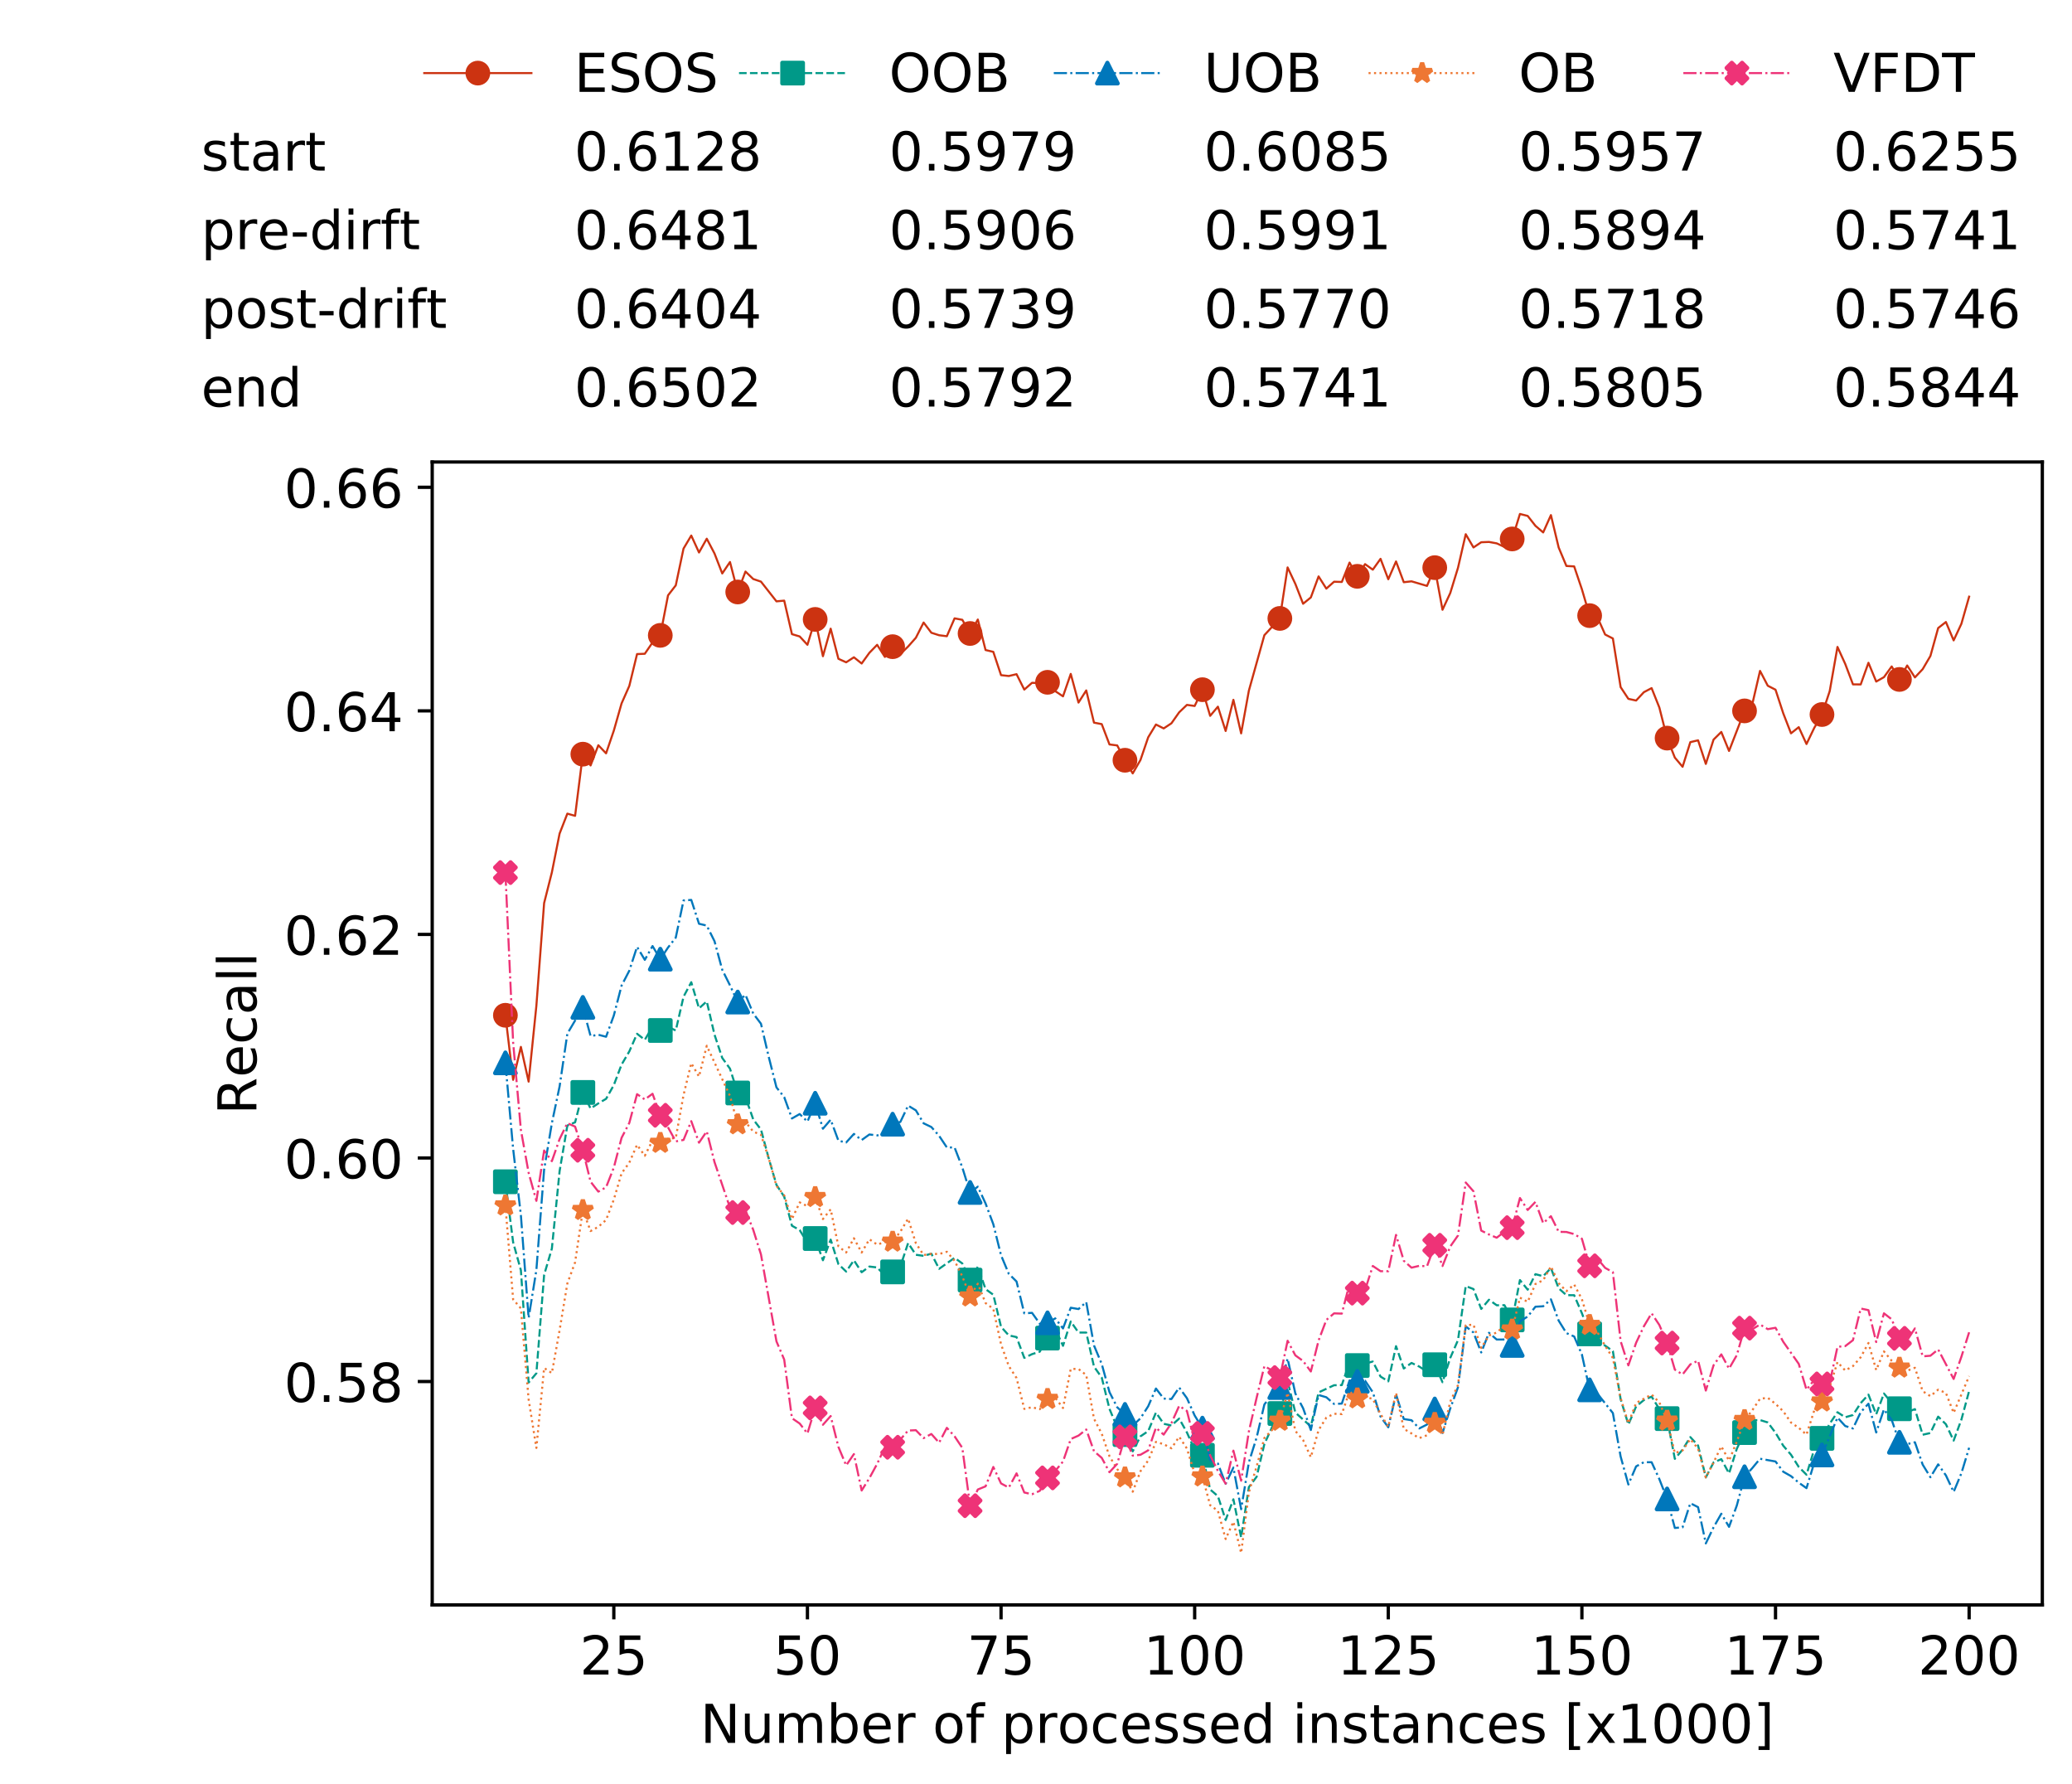 <?xml version="1.0" encoding="utf-8" standalone="no"?>
<!DOCTYPE svg PUBLIC "-//W3C//DTD SVG 1.1//EN"
  "http://www.w3.org/Graphics/SVG/1.1/DTD/svg11.dtd">
<!-- Created with matplotlib (https://matplotlib.org/) -->
<svg height="432.615pt" version="1.1" viewBox="0 0 502.65 432.615" width="502.65pt" xmlns="http://www.w3.org/2000/svg" xmlns:xlink="http://www.w3.org/1999/xlink">
 <defs>
  <style type="text/css">
*{stroke-linecap:butt;stroke-linejoin:round;white-space:pre;}
  </style>
 </defs>
 <g id="figure_1">
  <g id="patch_1">
   <path d="M 0 432.615 
L 502.65 432.615 
L 502.65 0 
L 0 0 
z
" style="fill:#ffffff;"/>
  </g>
  <g id="axes_1">
   <g id="patch_2">
    <path d="M 104.85 389.252 
L 495.45 389.252 
L 495.45 112.052 
L 104.85 112.052 
z
" style="fill:#ffffff;"/>
   </g>
   <g id="matplotlib.axis_1">
    <g id="xtick_1">
     <g id="line2d_1">
      <defs>
       <path d="M 0 0 
L 0 3.5 
" id="m022ad9be71" style="stroke:#000000;stroke-width:0.8;"/>
      </defs>
      <g>
       <use style="stroke:#000000;stroke-width:0.8;" x="148.908" xlink:href="#m022ad9be71" y="389.252"/>
      </g>
     </g>
     <g id="text_1">
      <!-- 25 -->
      <defs>
       <path d="M 19.188 8.297 
L 53.609 8.297 
L 53.609 0 
L 7.328 0 
L 7.328 8.297 
Q 12.938 14.109 22.625 23.891 
Q 32.328 33.688 34.812 36.531 
Q 39.547 41.844 41.422 45.531 
Q 43.312 49.219 43.312 52.781 
Q 43.312 58.594 39.234 62.25 
Q 35.156 65.922 28.609 65.922 
Q 23.969 65.922 18.812 64.312 
Q 13.672 62.703 7.812 59.422 
L 7.812 69.391 
Q 13.766 71.781 18.938 73 
Q 24.125 74.219 28.422 74.219 
Q 39.75 74.219 46.484 68.547 
Q 53.219 62.891 53.219 53.422 
Q 53.219 48.922 51.531 44.891 
Q 49.859 40.875 45.406 35.406 
Q 44.188 33.984 37.641 27.219 
Q 31.109 20.453 19.188 8.297 
z
" id="DejaVuSans-50"/>
       <path d="M 10.797 72.906 
L 49.516 72.906 
L 49.516 64.594 
L 19.828 64.594 
L 19.828 46.734 
Q 21.969 47.469 24.109 47.828 
Q 26.266 48.188 28.422 48.188 
Q 40.625 48.188 47.75 41.5 
Q 54.891 34.812 54.891 23.391 
Q 54.891 11.625 47.562 5.094 
Q 40.234 -1.422 26.906 -1.422 
Q 22.312 -1.422 17.547 -0.641 
Q 12.797 0.141 7.719 1.703 
L 7.719 11.625 
Q 12.109 9.234 16.797 8.062 
Q 21.484 6.891 26.703 6.891 
Q 35.156 6.891 40.078 11.328 
Q 45.016 15.766 45.016 23.391 
Q 45.016 31 40.078 35.438 
Q 35.156 39.891 26.703 39.891 
Q 22.75 39.891 18.812 39.016 
Q 14.891 38.141 10.797 36.281 
z
" id="DejaVuSans-53"/>
      </defs>
      <g transform="translate(140.636 406.13)scale(0.13 -0.13)">
       <use xlink:href="#DejaVuSans-50"/>
       <use x="63.623" xlink:href="#DejaVuSans-53"/>
      </g>
     </g>
    </g>
    <g id="xtick_2">
     <g id="line2d_2">
      <g>
       <use style="stroke:#000000;stroke-width:0.8;" x="195.877" xlink:href="#m022ad9be71" y="389.252"/>
      </g>
     </g>
     <g id="text_2">
      <!-- 50 -->
      <defs>
       <path d="M 31.781 66.406 
Q 24.172 66.406 20.328 58.906 
Q 16.5 51.422 16.5 36.375 
Q 16.5 21.391 20.328 13.891 
Q 24.172 6.391 31.781 6.391 
Q 39.453 6.391 43.281 13.891 
Q 47.125 21.391 47.125 36.375 
Q 47.125 51.422 43.281 58.906 
Q 39.453 66.406 31.781 66.406 
z
M 31.781 74.219 
Q 44.047 74.219 50.516 64.516 
Q 56.984 54.828 56.984 36.375 
Q 56.984 17.969 50.516 8.266 
Q 44.047 -1.422 31.781 -1.422 
Q 19.531 -1.422 13.062 8.266 
Q 6.594 17.969 6.594 36.375 
Q 6.594 54.828 13.062 64.516 
Q 19.531 74.219 31.781 74.219 
z
" id="DejaVuSans-48"/>
      </defs>
      <g transform="translate(187.606 406.13)scale(0.13 -0.13)">
       <use xlink:href="#DejaVuSans-53"/>
       <use x="63.623" xlink:href="#DejaVuSans-48"/>
      </g>
     </g>
    </g>
    <g id="xtick_3">
     <g id="line2d_3">
      <g>
       <use style="stroke:#000000;stroke-width:0.8;" x="242.847" xlink:href="#m022ad9be71" y="389.252"/>
      </g>
     </g>
     <g id="text_3">
      <!-- 75 -->
      <defs>
       <path d="M 8.203 72.906 
L 55.078 72.906 
L 55.078 68.703 
L 28.609 0 
L 18.312 0 
L 43.219 64.594 
L 8.203 64.594 
z
" id="DejaVuSans-55"/>
      </defs>
      <g transform="translate(234.576 406.13)scale(0.13 -0.13)">
       <use xlink:href="#DejaVuSans-55"/>
       <use x="63.623" xlink:href="#DejaVuSans-53"/>
      </g>
     </g>
    </g>
    <g id="xtick_4">
     <g id="line2d_4">
      <g>
       <use style="stroke:#000000;stroke-width:0.8;" x="289.817" xlink:href="#m022ad9be71" y="389.252"/>
      </g>
     </g>
     <g id="text_4">
      <!-- 100 -->
      <defs>
       <path d="M 12.406 8.297 
L 28.516 8.297 
L 28.516 63.922 
L 10.984 60.406 
L 10.984 69.391 
L 28.422 72.906 
L 38.281 72.906 
L 38.281 8.297 
L 54.391 8.297 
L 54.391 0 
L 12.406 0 
z
" id="DejaVuSans-49"/>
      </defs>
      <g transform="translate(277.41 406.13)scale(0.13 -0.13)">
       <use xlink:href="#DejaVuSans-49"/>
       <use x="63.623" xlink:href="#DejaVuSans-48"/>
       <use x="127.246" xlink:href="#DejaVuSans-48"/>
      </g>
     </g>
    </g>
    <g id="xtick_5">
     <g id="line2d_5">
      <g>
       <use style="stroke:#000000;stroke-width:0.8;" x="336.786" xlink:href="#m022ad9be71" y="389.252"/>
      </g>
     </g>
     <g id="text_5">
      <!-- 125 -->
      <g transform="translate(324.379 406.13)scale(0.13 -0.13)">
       <use xlink:href="#DejaVuSans-49"/>
       <use x="63.623" xlink:href="#DejaVuSans-50"/>
       <use x="127.246" xlink:href="#DejaVuSans-53"/>
      </g>
     </g>
    </g>
    <g id="xtick_6">
     <g id="line2d_6">
      <g>
       <use style="stroke:#000000;stroke-width:0.8;" x="383.756" xlink:href="#m022ad9be71" y="389.252"/>
      </g>
     </g>
     <g id="text_6">
      <!-- 150 -->
      <g transform="translate(371.349 406.13)scale(0.13 -0.13)">
       <use xlink:href="#DejaVuSans-49"/>
       <use x="63.623" xlink:href="#DejaVuSans-53"/>
       <use x="127.246" xlink:href="#DejaVuSans-48"/>
      </g>
     </g>
    </g>
    <g id="xtick_7">
     <g id="line2d_7">
      <g>
       <use style="stroke:#000000;stroke-width:0.8;" x="430.726" xlink:href="#m022ad9be71" y="389.252"/>
      </g>
     </g>
     <g id="text_7">
      <!-- 175 -->
      <g transform="translate(418.319 406.13)scale(0.13 -0.13)">
       <use xlink:href="#DejaVuSans-49"/>
       <use x="63.623" xlink:href="#DejaVuSans-55"/>
       <use x="127.246" xlink:href="#DejaVuSans-53"/>
      </g>
     </g>
    </g>
    <g id="xtick_8">
     <g id="line2d_8">
      <g>
       <use style="stroke:#000000;stroke-width:0.8;" x="477.695" xlink:href="#m022ad9be71" y="389.252"/>
      </g>
     </g>
     <g id="text_8">
      <!-- 200 -->
      <g transform="translate(465.289 406.13)scale(0.13 -0.13)">
       <use xlink:href="#DejaVuSans-50"/>
       <use x="63.623" xlink:href="#DejaVuSans-48"/>
       <use x="127.246" xlink:href="#DejaVuSans-48"/>
      </g>
     </g>
    </g>
    <g id="text_9">
     <!-- Number of processed instances [x1000] -->
     <defs>
      <path d="M 9.812 72.906 
L 23.094 72.906 
L 55.422 11.922 
L 55.422 72.906 
L 64.984 72.906 
L 64.984 0 
L 51.703 0 
L 19.391 60.984 
L 19.391 0 
L 9.812 0 
z
" id="DejaVuSans-78"/>
      <path d="M 8.5 21.578 
L 8.5 54.688 
L 17.484 54.688 
L 17.484 21.922 
Q 17.484 14.156 20.5 10.266 
Q 23.531 6.391 29.594 6.391 
Q 36.859 6.391 41.078 11.031 
Q 45.312 15.672 45.312 23.688 
L 45.312 54.688 
L 54.297 54.688 
L 54.297 0 
L 45.312 0 
L 45.312 8.406 
Q 42.047 3.422 37.719 1 
Q 33.406 -1.422 27.688 -1.422 
Q 18.266 -1.422 13.375 4.438 
Q 8.5 10.297 8.5 21.578 
z
M 31.109 56 
z
" id="DejaVuSans-117"/>
      <path d="M 52 44.188 
Q 55.375 50.25 60.062 53.125 
Q 64.75 56 71.094 56 
Q 79.641 56 84.281 50.016 
Q 88.922 44.047 88.922 33.016 
L 88.922 0 
L 79.891 0 
L 79.891 32.719 
Q 79.891 40.578 77.094 44.375 
Q 74.312 48.188 68.609 48.188 
Q 61.625 48.188 57.562 43.547 
Q 53.516 38.922 53.516 30.906 
L 53.516 0 
L 44.484 0 
L 44.484 32.719 
Q 44.484 40.625 41.703 44.406 
Q 38.922 48.188 33.109 48.188 
Q 26.219 48.188 22.156 43.531 
Q 18.109 38.875 18.109 30.906 
L 18.109 0 
L 9.078 0 
L 9.078 54.688 
L 18.109 54.688 
L 18.109 46.188 
Q 21.188 51.219 25.484 53.609 
Q 29.781 56 35.688 56 
Q 41.656 56 45.828 52.969 
Q 50 49.953 52 44.188 
z
" id="DejaVuSans-109"/>
      <path d="M 48.688 27.297 
Q 48.688 37.203 44.609 42.844 
Q 40.531 48.484 33.406 48.484 
Q 26.266 48.484 22.188 42.844 
Q 18.109 37.203 18.109 27.297 
Q 18.109 17.391 22.188 11.75 
Q 26.266 6.109 33.406 6.109 
Q 40.531 6.109 44.609 11.75 
Q 48.688 17.391 48.688 27.297 
z
M 18.109 46.391 
Q 20.953 51.266 25.266 53.625 
Q 29.594 56 35.594 56 
Q 45.562 56 51.781 48.094 
Q 58.016 40.188 58.016 27.297 
Q 58.016 14.406 51.781 6.484 
Q 45.562 -1.422 35.594 -1.422 
Q 29.594 -1.422 25.266 0.953 
Q 20.953 3.328 18.109 8.203 
L 18.109 0 
L 9.078 0 
L 9.078 75.984 
L 18.109 75.984 
z
" id="DejaVuSans-98"/>
      <path d="M 56.203 29.594 
L 56.203 25.203 
L 14.891 25.203 
Q 15.484 15.922 20.484 11.062 
Q 25.484 6.203 34.422 6.203 
Q 39.594 6.203 44.453 7.469 
Q 49.312 8.734 54.109 11.281 
L 54.109 2.781 
Q 49.266 0.734 44.188 -0.344 
Q 39.109 -1.422 33.891 -1.422 
Q 20.797 -1.422 13.156 6.188 
Q 5.516 13.812 5.516 26.812 
Q 5.516 40.234 12.766 48.109 
Q 20.016 56 32.328 56 
Q 43.359 56 49.781 48.891 
Q 56.203 41.797 56.203 29.594 
z
M 47.219 32.234 
Q 47.125 39.594 43.094 43.984 
Q 39.062 48.391 32.422 48.391 
Q 24.906 48.391 20.391 44.141 
Q 15.875 39.891 15.188 32.172 
z
" id="DejaVuSans-101"/>
      <path d="M 41.109 46.297 
Q 39.594 47.172 37.812 47.578 
Q 36.031 48 33.891 48 
Q 26.266 48 22.188 43.047 
Q 18.109 38.094 18.109 28.812 
L 18.109 0 
L 9.078 0 
L 9.078 54.688 
L 18.109 54.688 
L 18.109 46.188 
Q 20.953 51.172 25.484 53.578 
Q 30.031 56 36.531 56 
Q 37.453 56 38.578 55.875 
Q 39.703 55.766 41.062 55.516 
z
" id="DejaVuSans-114"/>
      <path id="DejaVuSans-32"/>
      <path d="M 30.609 48.391 
Q 23.391 48.391 19.188 42.75 
Q 14.984 37.109 14.984 27.297 
Q 14.984 17.484 19.156 11.844 
Q 23.344 6.203 30.609 6.203 
Q 37.797 6.203 41.984 11.859 
Q 46.188 17.531 46.188 27.297 
Q 46.188 37.016 41.984 42.703 
Q 37.797 48.391 30.609 48.391 
z
M 30.609 56 
Q 42.328 56 49.016 48.375 
Q 55.719 40.766 55.719 27.297 
Q 55.719 13.875 49.016 6.219 
Q 42.328 -1.422 30.609 -1.422 
Q 18.844 -1.422 12.172 6.219 
Q 5.516 13.875 5.516 27.297 
Q 5.516 40.766 12.172 48.375 
Q 18.844 56 30.609 56 
z
" id="DejaVuSans-111"/>
      <path d="M 37.109 75.984 
L 37.109 68.5 
L 28.516 68.5 
Q 23.688 68.5 21.797 66.547 
Q 19.922 64.594 19.922 59.516 
L 19.922 54.688 
L 34.719 54.688 
L 34.719 47.703 
L 19.922 47.703 
L 19.922 0 
L 10.891 0 
L 10.891 47.703 
L 2.297 47.703 
L 2.297 54.688 
L 10.891 54.688 
L 10.891 58.5 
Q 10.891 67.625 15.141 71.797 
Q 19.391 75.984 28.609 75.984 
z
" id="DejaVuSans-102"/>
      <path d="M 18.109 8.203 
L 18.109 -20.797 
L 9.078 -20.797 
L 9.078 54.688 
L 18.109 54.688 
L 18.109 46.391 
Q 20.953 51.266 25.266 53.625 
Q 29.594 56 35.594 56 
Q 45.562 56 51.781 48.094 
Q 58.016 40.188 58.016 27.297 
Q 58.016 14.406 51.781 6.484 
Q 45.562 -1.422 35.594 -1.422 
Q 29.594 -1.422 25.266 0.953 
Q 20.953 3.328 18.109 8.203 
z
M 48.688 27.297 
Q 48.688 37.203 44.609 42.844 
Q 40.531 48.484 33.406 48.484 
Q 26.266 48.484 22.188 42.844 
Q 18.109 37.203 18.109 27.297 
Q 18.109 17.391 22.188 11.75 
Q 26.266 6.109 33.406 6.109 
Q 40.531 6.109 44.609 11.75 
Q 48.688 17.391 48.688 27.297 
z
" id="DejaVuSans-112"/>
      <path d="M 48.781 52.594 
L 48.781 44.188 
Q 44.969 46.297 41.141 47.344 
Q 37.312 48.391 33.406 48.391 
Q 24.656 48.391 19.812 42.844 
Q 14.984 37.312 14.984 27.297 
Q 14.984 17.281 19.812 11.734 
Q 24.656 6.203 33.406 6.203 
Q 37.312 6.203 41.141 7.25 
Q 44.969 8.297 48.781 10.406 
L 48.781 2.094 
Q 45.016 0.344 40.984 -0.531 
Q 36.969 -1.422 32.422 -1.422 
Q 20.062 -1.422 12.781 6.344 
Q 5.516 14.109 5.516 27.297 
Q 5.516 40.672 12.859 48.328 
Q 20.219 56 33.016 56 
Q 37.156 56 41.109 55.141 
Q 45.062 54.297 48.781 52.594 
z
" id="DejaVuSans-99"/>
      <path d="M 44.281 53.078 
L 44.281 44.578 
Q 40.484 46.531 36.375 47.5 
Q 32.281 48.484 27.875 48.484 
Q 21.188 48.484 17.844 46.438 
Q 14.5 44.391 14.5 40.281 
Q 14.5 37.156 16.891 35.375 
Q 19.281 33.594 26.516 31.984 
L 29.594 31.297 
Q 39.156 29.25 43.188 25.516 
Q 47.219 21.781 47.219 15.094 
Q 47.219 7.469 41.188 3.016 
Q 35.156 -1.422 24.609 -1.422 
Q 20.219 -1.422 15.453 -0.562 
Q 10.688 0.297 5.422 2 
L 5.422 11.281 
Q 10.406 8.688 15.234 7.391 
Q 20.062 6.109 24.812 6.109 
Q 31.156 6.109 34.562 8.281 
Q 37.984 10.453 37.984 14.406 
Q 37.984 18.062 35.516 20.016 
Q 33.062 21.969 24.703 23.781 
L 21.578 24.516 
Q 13.234 26.266 9.516 29.906 
Q 5.812 33.547 5.812 39.891 
Q 5.812 47.609 11.281 51.797 
Q 16.75 56 26.812 56 
Q 31.781 56 36.172 55.266 
Q 40.578 54.547 44.281 53.078 
z
" id="DejaVuSans-115"/>
      <path d="M 45.406 46.391 
L 45.406 75.984 
L 54.391 75.984 
L 54.391 0 
L 45.406 0 
L 45.406 8.203 
Q 42.578 3.328 38.25 0.953 
Q 33.938 -1.422 27.875 -1.422 
Q 17.969 -1.422 11.734 6.484 
Q 5.516 14.406 5.516 27.297 
Q 5.516 40.188 11.734 48.094 
Q 17.969 56 27.875 56 
Q 33.938 56 38.25 53.625 
Q 42.578 51.266 45.406 46.391 
z
M 14.797 27.297 
Q 14.797 17.391 18.875 11.75 
Q 22.953 6.109 30.078 6.109 
Q 37.203 6.109 41.297 11.75 
Q 45.406 17.391 45.406 27.297 
Q 45.406 37.203 41.297 42.844 
Q 37.203 48.484 30.078 48.484 
Q 22.953 48.484 18.875 42.844 
Q 14.797 37.203 14.797 27.297 
z
" id="DejaVuSans-100"/>
      <path d="M 9.422 54.688 
L 18.406 54.688 
L 18.406 0 
L 9.422 0 
z
M 9.422 75.984 
L 18.406 75.984 
L 18.406 64.594 
L 9.422 64.594 
z
" id="DejaVuSans-105"/>
      <path d="M 54.891 33.016 
L 54.891 0 
L 45.906 0 
L 45.906 32.719 
Q 45.906 40.484 42.875 44.328 
Q 39.844 48.188 33.797 48.188 
Q 26.516 48.188 22.312 43.547 
Q 18.109 38.922 18.109 30.906 
L 18.109 0 
L 9.078 0 
L 9.078 54.688 
L 18.109 54.688 
L 18.109 46.188 
Q 21.344 51.125 25.703 53.562 
Q 30.078 56 35.797 56 
Q 45.219 56 50.047 50.172 
Q 54.891 44.344 54.891 33.016 
z
" id="DejaVuSans-110"/>
      <path d="M 18.312 70.219 
L 18.312 54.688 
L 36.812 54.688 
L 36.812 47.703 
L 18.312 47.703 
L 18.312 18.016 
Q 18.312 11.328 20.141 9.422 
Q 21.969 7.516 27.594 7.516 
L 36.812 7.516 
L 36.812 0 
L 27.594 0 
Q 17.188 0 13.234 3.875 
Q 9.281 7.766 9.281 18.016 
L 9.281 47.703 
L 2.688 47.703 
L 2.688 54.688 
L 9.281 54.688 
L 9.281 70.219 
z
" id="DejaVuSans-116"/>
      <path d="M 34.281 27.484 
Q 23.391 27.484 19.188 25 
Q 14.984 22.516 14.984 16.5 
Q 14.984 11.719 18.141 8.906 
Q 21.297 6.109 26.703 6.109 
Q 34.188 6.109 38.703 11.406 
Q 43.219 16.703 43.219 25.484 
L 43.219 27.484 
z
M 52.203 31.203 
L 52.203 0 
L 43.219 0 
L 43.219 8.297 
Q 40.141 3.328 35.547 0.953 
Q 30.953 -1.422 24.312 -1.422 
Q 15.922 -1.422 10.953 3.297 
Q 6 8.016 6 15.922 
Q 6 25.141 12.172 29.828 
Q 18.359 34.516 30.609 34.516 
L 43.219 34.516 
L 43.219 35.406 
Q 43.219 41.609 39.141 45 
Q 35.062 48.391 27.688 48.391 
Q 23 48.391 18.547 47.266 
Q 14.109 46.141 10.016 43.891 
L 10.016 52.203 
Q 14.938 54.109 19.578 55.047 
Q 24.219 56 28.609 56 
Q 40.484 56 46.344 49.844 
Q 52.203 43.703 52.203 31.203 
z
" id="DejaVuSans-97"/>
      <path d="M 8.594 75.984 
L 29.297 75.984 
L 29.297 69 
L 17.578 69 
L 17.578 -6.203 
L 29.297 -6.203 
L 29.297 -13.188 
L 8.594 -13.188 
z
" id="DejaVuSans-91"/>
      <path d="M 54.891 54.688 
L 35.109 28.078 
L 55.906 0 
L 45.312 0 
L 29.391 21.484 
L 13.484 0 
L 2.875 0 
L 24.125 28.609 
L 4.688 54.688 
L 15.281 54.688 
L 29.781 35.203 
L 44.281 54.688 
z
" id="DejaVuSans-120"/>
      <path d="M 30.422 75.984 
L 30.422 -13.188 
L 9.719 -13.188 
L 9.719 -6.203 
L 21.391 -6.203 
L 21.391 69 
L 9.719 69 
L 9.719 75.984 
z
" id="DejaVuSans-93"/>
     </defs>
     <g transform="translate(169.881 422.711)scale(0.13 -0.13)">
      <use xlink:href="#DejaVuSans-78"/>
      <use x="74.805" xlink:href="#DejaVuSans-117"/>
      <use x="138.184" xlink:href="#DejaVuSans-109"/>
      <use x="235.596" xlink:href="#DejaVuSans-98"/>
      <use x="299.072" xlink:href="#DejaVuSans-101"/>
      <use x="360.596" xlink:href="#DejaVuSans-114"/>
      <use x="401.709" xlink:href="#DejaVuSans-32"/>
      <use x="433.496" xlink:href="#DejaVuSans-111"/>
      <use x="494.678" xlink:href="#DejaVuSans-102"/>
      <use x="529.883" xlink:href="#DejaVuSans-32"/>
      <use x="561.67" xlink:href="#DejaVuSans-112"/>
      <use x="625.146" xlink:href="#DejaVuSans-114"/>
      <use x="666.229" xlink:href="#DejaVuSans-111"/>
      <use x="727.41" xlink:href="#DejaVuSans-99"/>
      <use x="782.391" xlink:href="#DejaVuSans-101"/>
      <use x="843.914" xlink:href="#DejaVuSans-115"/>
      <use x="896.014" xlink:href="#DejaVuSans-115"/>
      <use x="948.113" xlink:href="#DejaVuSans-101"/>
      <use x="1009.637" xlink:href="#DejaVuSans-100"/>
      <use x="1073.113" xlink:href="#DejaVuSans-32"/>
      <use x="1104.9" xlink:href="#DejaVuSans-105"/>
      <use x="1132.684" xlink:href="#DejaVuSans-110"/>
      <use x="1196.062" xlink:href="#DejaVuSans-115"/>
      <use x="1248.162" xlink:href="#DejaVuSans-116"/>
      <use x="1287.371" xlink:href="#DejaVuSans-97"/>
      <use x="1348.65" xlink:href="#DejaVuSans-110"/>
      <use x="1412.029" xlink:href="#DejaVuSans-99"/>
      <use x="1467.01" xlink:href="#DejaVuSans-101"/>
      <use x="1528.533" xlink:href="#DejaVuSans-115"/>
      <use x="1580.633" xlink:href="#DejaVuSans-32"/>
      <use x="1612.42" xlink:href="#DejaVuSans-91"/>
      <use x="1651.434" xlink:href="#DejaVuSans-120"/>
      <use x="1710.613" xlink:href="#DejaVuSans-49"/>
      <use x="1774.236" xlink:href="#DejaVuSans-48"/>
      <use x="1837.859" xlink:href="#DejaVuSans-48"/>
      <use x="1901.482" xlink:href="#DejaVuSans-48"/>
      <use x="1965.105" xlink:href="#DejaVuSans-93"/>
     </g>
    </g>
   </g>
   <g id="matplotlib.axis_2">
    <g id="ytick_1">
     <g id="line2d_9">
      <defs>
       <path d="M 0 0 
L -3.5 0 
" id="mff6a7afa72" style="stroke:#000000;stroke-width:0.8;"/>
      </defs>
      <g>
       <use style="stroke:#000000;stroke-width:0.8;" x="104.85" xlink:href="#mff6a7afa72" y="335.068"/>
      </g>
     </g>
     <g id="text_10">
      <!-- 0.58 -->
      <defs>
       <path d="M 10.688 12.406 
L 21 12.406 
L 21 0 
L 10.688 0 
z
" id="DejaVuSans-46"/>
       <path d="M 31.781 34.625 
Q 24.75 34.625 20.719 30.859 
Q 16.703 27.094 16.703 20.516 
Q 16.703 13.922 20.719 10.156 
Q 24.75 6.391 31.781 6.391 
Q 38.812 6.391 42.859 10.172 
Q 46.922 13.969 46.922 20.516 
Q 46.922 27.094 42.891 30.859 
Q 38.875 34.625 31.781 34.625 
z
M 21.922 38.812 
Q 15.578 40.375 12.031 44.719 
Q 8.5 49.078 8.5 55.328 
Q 8.5 64.062 14.719 69.141 
Q 20.953 74.219 31.781 74.219 
Q 42.672 74.219 48.875 69.141 
Q 55.078 64.062 55.078 55.328 
Q 55.078 49.078 51.531 44.719 
Q 48 40.375 41.703 38.812 
Q 48.828 37.156 52.797 32.312 
Q 56.781 27.484 56.781 20.516 
Q 56.781 9.906 50.312 4.234 
Q 43.844 -1.422 31.781 -1.422 
Q 19.734 -1.422 13.25 4.234 
Q 6.781 9.906 6.781 20.516 
Q 6.781 27.484 10.781 32.312 
Q 14.797 37.156 21.922 38.812 
z
M 18.312 54.391 
Q 18.312 48.734 21.844 45.562 
Q 25.391 42.391 31.781 42.391 
Q 38.141 42.391 41.719 45.562 
Q 45.312 48.734 45.312 54.391 
Q 45.312 60.062 41.719 63.234 
Q 38.141 66.406 31.781 66.406 
Q 25.391 66.406 21.844 63.234 
Q 18.312 60.062 18.312 54.391 
z
" id="DejaVuSans-56"/>
      </defs>
      <g transform="translate(68.905 340.007)scale(0.13 -0.13)">
       <use xlink:href="#DejaVuSans-48"/>
       <use x="63.623" xlink:href="#DejaVuSans-46"/>
       <use x="95.41" xlink:href="#DejaVuSans-53"/>
       <use x="159.033" xlink:href="#DejaVuSans-56"/>
      </g>
     </g>
    </g>
    <g id="ytick_2">
     <g id="line2d_10">
      <g>
       <use style="stroke:#000000;stroke-width:0.8;" x="104.85" xlink:href="#mff6a7afa72" y="280.848"/>
      </g>
     </g>
     <g id="text_11">
      <!-- 0.60 -->
      <defs>
       <path d="M 33.016 40.375 
Q 26.375 40.375 22.484 35.828 
Q 18.609 31.297 18.609 23.391 
Q 18.609 15.531 22.484 10.953 
Q 26.375 6.391 33.016 6.391 
Q 39.656 6.391 43.531 10.953 
Q 47.406 15.531 47.406 23.391 
Q 47.406 31.297 43.531 35.828 
Q 39.656 40.375 33.016 40.375 
z
M 52.594 71.297 
L 52.594 62.312 
Q 48.875 64.062 45.094 64.984 
Q 41.312 65.922 37.594 65.922 
Q 27.828 65.922 22.672 59.328 
Q 17.531 52.734 16.797 39.406 
Q 19.672 43.656 24.016 45.922 
Q 28.375 48.188 33.594 48.188 
Q 44.578 48.188 50.953 41.516 
Q 57.328 34.859 57.328 23.391 
Q 57.328 12.156 50.688 5.359 
Q 44.047 -1.422 33.016 -1.422 
Q 20.359 -1.422 13.672 8.266 
Q 6.984 17.969 6.984 36.375 
Q 6.984 53.656 15.188 63.938 
Q 23.391 74.219 37.203 74.219 
Q 40.922 74.219 44.703 73.484 
Q 48.484 72.75 52.594 71.297 
z
" id="DejaVuSans-54"/>
      </defs>
      <g transform="translate(68.905 285.787)scale(0.13 -0.13)">
       <use xlink:href="#DejaVuSans-48"/>
       <use x="63.623" xlink:href="#DejaVuSans-46"/>
       <use x="95.41" xlink:href="#DejaVuSans-54"/>
       <use x="159.033" xlink:href="#DejaVuSans-48"/>
      </g>
     </g>
    </g>
    <g id="ytick_3">
     <g id="line2d_11">
      <g>
       <use style="stroke:#000000;stroke-width:0.8;" x="104.85" xlink:href="#mff6a7afa72" y="226.627"/>
      </g>
     </g>
     <g id="text_12">
      <!-- 0.62 -->
      <g transform="translate(68.905 231.566)scale(0.13 -0.13)">
       <use xlink:href="#DejaVuSans-48"/>
       <use x="63.623" xlink:href="#DejaVuSans-46"/>
       <use x="95.41" xlink:href="#DejaVuSans-54"/>
       <use x="159.033" xlink:href="#DejaVuSans-50"/>
      </g>
     </g>
    </g>
    <g id="ytick_4">
     <g id="line2d_12">
      <g>
       <use style="stroke:#000000;stroke-width:0.8;" x="104.85" xlink:href="#mff6a7afa72" y="172.407"/>
      </g>
     </g>
     <g id="text_13">
      <!-- 0.64 -->
      <defs>
       <path d="M 37.797 64.312 
L 12.891 25.391 
L 37.797 25.391 
z
M 35.203 72.906 
L 47.609 72.906 
L 47.609 25.391 
L 58.016 25.391 
L 58.016 17.188 
L 47.609 17.188 
L 47.609 0 
L 37.797 0 
L 37.797 17.188 
L 4.891 17.188 
L 4.891 26.703 
z
" id="DejaVuSans-52"/>
      </defs>
      <g transform="translate(68.905 177.346)scale(0.13 -0.13)">
       <use xlink:href="#DejaVuSans-48"/>
       <use x="63.623" xlink:href="#DejaVuSans-46"/>
       <use x="95.41" xlink:href="#DejaVuSans-54"/>
       <use x="159.033" xlink:href="#DejaVuSans-52"/>
      </g>
     </g>
    </g>
    <g id="ytick_5">
     <g id="line2d_13">
      <g>
       <use style="stroke:#000000;stroke-width:0.8;" x="104.85" xlink:href="#mff6a7afa72" y="118.187"/>
      </g>
     </g>
     <g id="text_14">
      <!-- 0.66 -->
      <g transform="translate(68.905 123.126)scale(0.13 -0.13)">
       <use xlink:href="#DejaVuSans-48"/>
       <use x="63.623" xlink:href="#DejaVuSans-46"/>
       <use x="95.41" xlink:href="#DejaVuSans-54"/>
       <use x="159.033" xlink:href="#DejaVuSans-54"/>
      </g>
     </g>
    </g>
    <g id="text_15">
     <!-- Recall -->
     <defs>
      <path d="M 44.391 34.188 
Q 47.562 33.109 50.562 29.594 
Q 53.562 26.078 56.594 19.922 
L 66.609 0 
L 56 0 
L 46.688 18.703 
Q 43.062 26.031 39.672 28.422 
Q 36.281 30.812 30.422 30.812 
L 19.672 30.812 
L 19.672 0 
L 9.812 0 
L 9.812 72.906 
L 32.078 72.906 
Q 44.578 72.906 50.734 67.672 
Q 56.891 62.453 56.891 51.906 
Q 56.891 45.016 53.688 40.469 
Q 50.484 35.938 44.391 34.188 
z
M 19.672 64.797 
L 19.672 38.922 
L 32.078 38.922 
Q 39.203 38.922 42.844 42.219 
Q 46.484 45.516 46.484 51.906 
Q 46.484 58.297 42.844 61.547 
Q 39.203 64.797 32.078 64.797 
z
" id="DejaVuSans-82"/>
      <path d="M 9.422 75.984 
L 18.406 75.984 
L 18.406 0 
L 9.422 0 
z
" id="DejaVuSans-108"/>
     </defs>
     <g transform="translate(62.201 270.333)rotate(-90)scale(0.13 -0.13)">
      <use xlink:href="#DejaVuSans-82"/>
      <use x="69.42" xlink:href="#DejaVuSans-101"/>
      <use x="130.943" xlink:href="#DejaVuSans-99"/>
      <use x="185.924" xlink:href="#DejaVuSans-97"/>
      <use x="247.203" xlink:href="#DejaVuSans-108"/>
      <use x="274.986" xlink:href="#DejaVuSans-108"/>
     </g>
    </g>
   </g>
   <g id="line2d_14"/>
   <g id="line2d_15"/>
   <g id="line2d_16"/>
   <g id="line2d_17"/>
   <g id="line2d_18"/>
   <g id="line2d_19">
    <path clip-path="url(#paf076e4d7d)" d="M 122.605 246.239 
L 124.483 261.897 
L 126.362 253.909 
L 128.241 262.331 
L 130.12 243.936 
L 131.998 219.03 
L 133.877 211.595 
L 135.756 202.16 
L 137.635 197.337 
L 139.514 197.867 
L 141.392 182.913 
L 143.271 185.648 
L 145.15 180.744 
L 147.029 182.709 
L 148.908 177.203 
L 150.786 170.606 
L 152.665 166.356 
L 154.544 158.636 
L 156.423 158.559 
L 158.302 155.824 
L 160.18 154.098 
L 162.059 144.395 
L 163.938 141.966 
L 165.817 133.053 
L 167.695 129.89 
L 169.574 133.998 
L 171.453 130.655 
L 173.332 134.238 
L 175.211 139.084 
L 177.089 136.305 
L 178.968 143.575 
L 180.847 138.62 
L 182.726 140.428 
L 184.605 141.064 
L 188.362 145.847 
L 190.241 145.675 
L 192.12 153.801 
L 193.998 154.363 
L 195.877 156.382 
L 197.756 150.227 
L 199.635 159.154 
L 201.514 152.475 
L 203.392 159.783 
L 205.271 160.631 
L 207.15 159.415 
L 209.029 160.924 
L 210.908 158.322 
L 212.786 156.391 
L 214.665 159.322 
L 216.544 156.841 
L 218.423 158.64 
L 220.302 156.8 
L 222.18 154.686 
L 224.059 150.985 
L 225.938 153.461 
L 227.817 154.066 
L 229.695 154.302 
L 231.574 149.97 
L 233.453 150.325 
L 235.332 153.642 
L 237.211 150.256 
L 239.089 157.652 
L 240.968 158.097 
L 242.847 163.749 
L 244.726 163.956 
L 246.605 163.51 
L 248.483 167.25 
L 250.362 165.606 
L 252.241 165.679 
L 254.12 165.48 
L 255.998 167.625 
L 257.877 168.883 
L 259.756 163.445 
L 261.635 170.399 
L 263.514 167.451 
L 265.392 175.263 
L 267.271 175.625 
L 269.15 180.554 
L 271.029 180.794 
L 272.908 184.385 
L 274.786 187.579 
L 276.665 184.33 
L 278.544 178.819 
L 280.423 175.72 
L 282.302 176.667 
L 284.18 175.421 
L 286.059 172.756 
L 287.938 170.96 
L 289.817 171.223 
L 291.695 167.273 
L 293.574 173.616 
L 295.453 171.392 
L 297.332 177.288 
L 299.211 169.729 
L 301.089 177.868 
L 302.968 167.493 
L 306.726 154.052 
L 310.483 149.989 
L 312.362 137.618 
L 314.241 141.618 
L 316.12 146.43 
L 317.998 144.898 
L 319.877 139.803 
L 321.756 142.758 
L 323.635 141.085 
L 325.514 141.145 
L 327.392 136.444 
L 329.271 139.778 
L 331.15 136.822 
L 333.029 138.161 
L 334.908 135.534 
L 336.786 140.483 
L 338.665 136.171 
L 340.544 141.206 
L 342.423 140.994 
L 346.18 142.102 
L 348.059 137.675 
L 349.938 147.888 
L 351.817 143.84 
L 353.695 137.72 
L 355.574 129.565 
L 357.453 132.777 
L 359.332 131.514 
L 361.211 131.438 
L 363.089 131.784 
L 364.968 132.65 
L 366.847 130.713 
L 368.726 124.652 
L 370.605 125.13 
L 372.483 127.529 
L 374.362 129.132 
L 376.241 124.931 
L 378.12 132.792 
L 379.998 137.269 
L 381.877 137.37 
L 383.756 142.922 
L 385.635 149.311 
L 387.514 149.677 
L 389.392 153.893 
L 391.271 154.851 
L 393.15 166.65 
L 395.029 169.493 
L 396.908 169.901 
L 398.786 167.881 
L 400.665 166.891 
L 402.544 171.603 
L 404.423 179.017 
L 406.302 183.746 
L 408.18 185.97 
L 410.059 179.993 
L 411.938 179.552 
L 413.817 185.274 
L 415.695 179.38 
L 417.574 177.52 
L 419.453 182.131 
L 423.211 172.417 
L 425.089 170.803 
L 426.968 162.713 
L 428.847 166.311 
L 430.726 167.277 
L 432.605 173.011 
L 434.483 177.854 
L 436.362 176.363 
L 438.241 180.453 
L 440.12 176.539 
L 441.998 173.296 
L 443.877 167.606 
L 445.756 156.903 
L 447.635 161.022 
L 449.514 165.983 
L 451.392 166 
L 453.271 160.749 
L 455.15 165.3 
L 457.029 164.238 
L 458.908 161.637 
L 460.786 164.79 
L 462.665 161.405 
L 464.544 164.295 
L 466.423 162.296 
L 468.302 159.095 
L 470.18 152.324 
L 472.059 150.856 
L 473.938 155.313 
L 475.817 151.291 
L 477.695 144.714 
L 477.695 144.714 
" style="fill:none;stroke:#cc3311;stroke-linecap:square;stroke-width:0.5;"/>
    <defs>
     <path d="M 0 2.5 
C 0.663 2.5 1.299 2.237 1.768 1.768 
C 2.237 1.299 2.5 0.663 2.5 0 
C 2.5 -0.663 2.237 -1.299 1.768 -1.768 
C 1.299 -2.237 0.663 -2.5 0 -2.5 
C -0.663 -2.5 -1.299 -2.237 -1.768 -1.768 
C -2.237 -1.299 -2.5 -0.663 -2.5 0 
C -2.5 0.663 -2.237 1.299 -1.768 1.768 
C -1.299 2.237 -0.663 2.5 0 2.5 
z
" id="m5fe76dd50f" style="stroke:#cc3311;"/>
    </defs>
    <g clip-path="url(#paf076e4d7d)">
     <use style="fill:#cc3311;stroke:#cc3311;" x="122.605" xlink:href="#m5fe76dd50f" y="246.239"/>
     <use style="fill:#cc3311;stroke:#cc3311;" x="141.392" xlink:href="#m5fe76dd50f" y="182.913"/>
     <use style="fill:#cc3311;stroke:#cc3311;" x="160.18" xlink:href="#m5fe76dd50f" y="154.098"/>
     <use style="fill:#cc3311;stroke:#cc3311;" x="178.968" xlink:href="#m5fe76dd50f" y="143.575"/>
     <use style="fill:#cc3311;stroke:#cc3311;" x="197.756" xlink:href="#m5fe76dd50f" y="150.227"/>
     <use style="fill:#cc3311;stroke:#cc3311;" x="216.544" xlink:href="#m5fe76dd50f" y="156.841"/>
     <use style="fill:#cc3311;stroke:#cc3311;" x="235.332" xlink:href="#m5fe76dd50f" y="153.642"/>
     <use style="fill:#cc3311;stroke:#cc3311;" x="254.12" xlink:href="#m5fe76dd50f" y="165.48"/>
     <use style="fill:#cc3311;stroke:#cc3311;" x="272.908" xlink:href="#m5fe76dd50f" y="184.385"/>
     <use style="fill:#cc3311;stroke:#cc3311;" x="291.695" xlink:href="#m5fe76dd50f" y="167.273"/>
     <use style="fill:#cc3311;stroke:#cc3311;" x="310.483" xlink:href="#m5fe76dd50f" y="149.989"/>
     <use style="fill:#cc3311;stroke:#cc3311;" x="329.271" xlink:href="#m5fe76dd50f" y="139.778"/>
     <use style="fill:#cc3311;stroke:#cc3311;" x="348.059" xlink:href="#m5fe76dd50f" y="137.675"/>
     <use style="fill:#cc3311;stroke:#cc3311;" x="366.847" xlink:href="#m5fe76dd50f" y="130.713"/>
     <use style="fill:#cc3311;stroke:#cc3311;" x="385.635" xlink:href="#m5fe76dd50f" y="149.311"/>
     <use style="fill:#cc3311;stroke:#cc3311;" x="404.423" xlink:href="#m5fe76dd50f" y="179.017"/>
     <use style="fill:#cc3311;stroke:#cc3311;" x="423.211" xlink:href="#m5fe76dd50f" y="172.417"/>
     <use style="fill:#cc3311;stroke:#cc3311;" x="441.998" xlink:href="#m5fe76dd50f" y="173.296"/>
     <use style="fill:#cc3311;stroke:#cc3311;" x="460.786" xlink:href="#m5fe76dd50f" y="164.79"/>
    </g>
   </g>
   <g id="line2d_20"/>
   <g id="line2d_21"/>
   <g id="line2d_22"/>
   <g id="line2d_23"/>
   <g id="line2d_24">
    <path clip-path="url(#paf076e4d7d)" d="M 122.605 286.616 
L 124.483 301.293 
L 126.362 308.085 
L 128.241 335.304 
L 130.12 333.07 
L 131.998 309.211 
L 133.877 302.836 
L 135.756 284.021 
L 137.635 272.976 
L 139.514 272.199 
L 141.392 264.957 
L 143.271 268.86 
L 145.15 267.605 
L 147.029 266.508 
L 148.908 263.166 
L 150.786 258.201 
L 152.665 255.003 
L 154.544 250.726 
L 156.423 252.195 
L 158.302 249.006 
L 160.18 249.925 
L 162.059 249.016 
L 163.938 249.932 
L 165.817 241.743 
L 167.695 238.218 
L 169.574 244.557 
L 171.453 242.869 
L 173.332 250.937 
L 175.211 256.588 
L 177.089 259.189 
L 178.968 265.086 
L 180.847 266.073 
L 182.726 271.486 
L 184.605 273.951 
L 186.483 280.933 
L 188.362 287.367 
L 190.241 290.231 
L 192.12 297.281 
L 193.998 298.337 
L 195.877 301.423 
L 197.756 300.388 
L 199.635 305.653 
L 201.514 300.65 
L 203.392 306.594 
L 205.271 308.397 
L 207.15 305.664 
L 209.029 308.561 
L 210.908 307.18 
L 212.786 307.404 
L 214.665 309.343 
L 216.544 308.476 
L 218.423 307.123 
L 220.302 301.487 
L 222.18 304.324 
L 224.059 304.587 
L 225.938 304.061 
L 227.817 307.738 
L 231.574 305.065 
L 233.453 306.436 
L 235.332 310.46 
L 237.211 307.232 
L 239.089 312.654 
L 240.968 314.02 
L 242.847 321.797 
L 244.726 323.882 
L 246.605 324.284 
L 248.483 329.333 
L 250.362 328.428 
L 252.241 327.828 
L 254.12 324.529 
L 255.998 322.322 
L 257.877 326.404 
L 259.756 320.508 
L 261.635 323.183 
L 263.514 323.196 
L 265.392 331.449 
L 267.271 334.097 
L 269.15 341.702 
L 271.029 346.204 
L 272.908 347.936 
L 274.786 352.004 
L 276.665 348.366 
L 278.544 347.097 
L 280.423 342.591 
L 282.302 345.318 
L 284.18 345.728 
L 286.059 344.055 
L 287.938 347.426 
L 289.817 351.637 
L 291.695 352.956 
L 293.574 361.251 
L 295.453 362.874 
L 297.332 368.65 
L 299.211 363.629 
L 301.089 372.891 
L 302.968 360.672 
L 304.847 358.172 
L 306.726 350.228 
L 308.605 346.108 
L 310.483 342.838 
L 312.362 334.992 
L 314.241 342.597 
L 317.998 345.962 
L 319.877 337.703 
L 323.635 335.968 
L 325.514 335.931 
L 327.392 330.318 
L 329.271 331.193 
L 333.029 330.221 
L 334.908 333.862 
L 336.786 335.027 
L 338.665 326.492 
L 340.544 331.913 
L 342.423 330.562 
L 344.302 331.44 
L 346.18 332.661 
L 348.059 330.997 
L 349.938 335.233 
L 351.817 329.343 
L 353.695 325.027 
L 355.574 311.912 
L 357.453 312.64 
L 359.332 317.459 
L 361.211 315.232 
L 363.089 316.569 
L 364.968 316.556 
L 366.847 320.119 
L 368.726 310.458 
L 370.605 312.792 
L 372.483 309.028 
L 374.362 309.524 
L 376.241 307.563 
L 378.12 312.454 
L 379.998 314.121 
L 381.877 314.129 
L 383.756 318.504 
L 385.635 323.507 
L 387.514 325.214 
L 389.392 326.367 
L 391.271 327.695 
L 393.15 339.346 
L 395.029 345.499 
L 396.908 341.114 
L 398.786 339.566 
L 400.665 338.727 
L 402.544 341.746 
L 404.423 344.061 
L 406.302 353.819 
L 408.18 351.576 
L 410.059 348.546 
L 411.938 350.591 
L 413.817 358.319 
L 415.695 354.693 
L 417.574 353.892 
L 419.453 357.354 
L 421.332 351.379 
L 423.211 347.444 
L 425.089 344.461 
L 426.968 344.409 
L 428.847 344.991 
L 430.726 347.491 
L 432.605 350.639 
L 434.483 352.818 
L 436.362 355.779 
L 438.241 357.666 
L 440.12 351.517 
L 441.998 348.852 
L 443.877 345.285 
L 445.756 342.513 
L 447.635 343.735 
L 449.514 343.192 
L 451.392 340.299 
L 453.271 338.242 
L 455.15 343.022 
L 457.029 337.973 
L 458.908 340.236 
L 460.786 341.665 
L 462.665 342.478 
L 464.544 341.757 
L 466.423 347.973 
L 468.302 347.554 
L 470.18 343.585 
L 472.059 345.424 
L 473.938 349.39 
L 475.817 344.307 
L 477.695 337.353 
L 477.695 337.353 
" style="fill:none;stroke:#009988;stroke-dasharray:1.85,0.8;stroke-dashoffset:0;stroke-width:0.5;"/>
    <defs>
     <path d="M -2.5 2.5 
L 2.5 2.5 
L 2.5 -2.5 
L -2.5 -2.5 
z
" id="ma2fe312e81" style="stroke:#009988;stroke-linejoin:miter;"/>
    </defs>
    <g clip-path="url(#paf076e4d7d)">
     <use style="fill:#009988;stroke:#009988;stroke-linejoin:miter;" x="122.605" xlink:href="#ma2fe312e81" y="286.616"/>
     <use style="fill:#009988;stroke:#009988;stroke-linejoin:miter;" x="141.392" xlink:href="#ma2fe312e81" y="264.957"/>
     <use style="fill:#009988;stroke:#009988;stroke-linejoin:miter;" x="160.18" xlink:href="#ma2fe312e81" y="249.925"/>
     <use style="fill:#009988;stroke:#009988;stroke-linejoin:miter;" x="178.968" xlink:href="#ma2fe312e81" y="265.086"/>
     <use style="fill:#009988;stroke:#009988;stroke-linejoin:miter;" x="197.756" xlink:href="#ma2fe312e81" y="300.388"/>
     <use style="fill:#009988;stroke:#009988;stroke-linejoin:miter;" x="216.544" xlink:href="#ma2fe312e81" y="308.476"/>
     <use style="fill:#009988;stroke:#009988;stroke-linejoin:miter;" x="235.332" xlink:href="#ma2fe312e81" y="310.46"/>
     <use style="fill:#009988;stroke:#009988;stroke-linejoin:miter;" x="254.12" xlink:href="#ma2fe312e81" y="324.529"/>
     <use style="fill:#009988;stroke:#009988;stroke-linejoin:miter;" x="272.908" xlink:href="#ma2fe312e81" y="347.936"/>
     <use style="fill:#009988;stroke:#009988;stroke-linejoin:miter;" x="291.695" xlink:href="#ma2fe312e81" y="352.956"/>
     <use style="fill:#009988;stroke:#009988;stroke-linejoin:miter;" x="310.483" xlink:href="#ma2fe312e81" y="342.838"/>
     <use style="fill:#009988;stroke:#009988;stroke-linejoin:miter;" x="329.271" xlink:href="#ma2fe312e81" y="331.193"/>
     <use style="fill:#009988;stroke:#009988;stroke-linejoin:miter;" x="348.059" xlink:href="#ma2fe312e81" y="330.997"/>
     <use style="fill:#009988;stroke:#009988;stroke-linejoin:miter;" x="366.847" xlink:href="#ma2fe312e81" y="320.119"/>
     <use style="fill:#009988;stroke:#009988;stroke-linejoin:miter;" x="385.635" xlink:href="#ma2fe312e81" y="323.507"/>
     <use style="fill:#009988;stroke:#009988;stroke-linejoin:miter;" x="404.423" xlink:href="#ma2fe312e81" y="344.061"/>
     <use style="fill:#009988;stroke:#009988;stroke-linejoin:miter;" x="423.211" xlink:href="#ma2fe312e81" y="347.444"/>
     <use style="fill:#009988;stroke:#009988;stroke-linejoin:miter;" x="441.998" xlink:href="#ma2fe312e81" y="348.852"/>
     <use style="fill:#009988;stroke:#009988;stroke-linejoin:miter;" x="460.786" xlink:href="#ma2fe312e81" y="341.665"/>
    </g>
   </g>
   <g id="line2d_25"/>
   <g id="line2d_26"/>
   <g id="line2d_27"/>
   <g id="line2d_28"/>
   <g id="line2d_29">
    <path clip-path="url(#paf076e4d7d)" d="M 122.605 257.775 
L 124.483 278.641 
L 126.362 294.728 
L 128.241 319.662 
L 130.12 308.026 
L 131.998 283.664 
L 133.877 272.418 
L 135.756 263.481 
L 137.635 250.694 
L 141.392 244.328 
L 143.271 251.285 
L 145.15 250.962 
L 147.029 251.447 
L 148.908 246.291 
L 150.786 239.045 
L 152.665 235.423 
L 154.544 229.637 
L 156.423 232.797 
L 158.302 229.451 
L 160.18 232.635 
L 162.059 229.808 
L 163.938 227.394 
L 165.817 218.393 
L 167.695 218.262 
L 169.574 224.044 
L 171.453 224.486 
L 173.332 228.271 
L 175.211 235.208 
L 177.089 238.981 
L 178.968 243.029 
L 180.847 241.287 
L 182.726 245.813 
L 184.605 248.291 
L 186.483 256.313 
L 188.362 263.725 
L 190.241 266.089 
L 192.12 271.267 
L 193.998 270.194 
L 195.877 272.025 
L 197.756 267.577 
L 199.635 273.754 
L 201.514 271.564 
L 203.392 276.657 
L 205.271 277.094 
L 207.15 275.015 
L 209.029 276.501 
L 210.908 275.149 
L 212.786 275.366 
L 214.665 275.257 
L 216.544 272.651 
L 218.423 272.101 
L 220.302 268.153 
L 222.18 269.299 
L 224.059 272.439 
L 225.938 273.341 
L 227.817 275.473 
L 229.695 278.285 
L 231.574 278.31 
L 233.453 283.161 
L 235.332 289.209 
L 237.211 287.809 
L 239.089 291.879 
L 240.968 296.913 
L 242.847 304.46 
L 244.726 308.942 
L 246.605 310.81 
L 248.483 318.523 
L 250.362 318.411 
L 252.241 321.033 
L 254.12 320.833 
L 255.998 319.751 
L 257.877 322.194 
L 259.756 317.168 
L 261.635 317.49 
L 263.514 315.802 
L 265.392 326.318 
L 267.271 330.809 
L 269.15 337.641 
L 271.029 341.317 
L 272.908 343.04 
L 274.786 345.762 
L 276.665 343.994 
L 278.544 341.06 
L 280.423 336.763 
L 282.302 339.206 
L 284.18 339.316 
L 286.059 336.528 
L 287.938 339.102 
L 289.817 343.313 
L 291.695 346.371 
L 293.574 354.12 
L 295.453 354.956 
L 297.332 359.865 
L 299.211 355.933 
L 301.089 366.036 
L 302.968 354.64 
L 304.847 348.651 
L 306.726 340.638 
L 308.605 338.153 
L 310.483 336.521 
L 312.362 329.497 
L 314.241 337.969 
L 316.12 341.539 
L 317.998 346.824 
L 319.877 338.329 
L 321.756 338.884 
L 323.635 340.512 
L 325.514 340.418 
L 327.392 334.804 
L 329.271 335.039 
L 331.15 334.86 
L 333.029 337.667 
L 334.908 343.588 
L 336.786 346.162 
L 338.665 338.189 
L 340.544 344.16 
L 342.423 344.455 
L 344.302 346.449 
L 346.18 345.498 
L 348.059 341.725 
L 349.938 347.547 
L 351.817 341.603 
L 353.695 336.463 
L 355.574 321.687 
L 357.453 323.19 
L 359.332 328.015 
L 361.211 323.246 
L 363.089 324.884 
L 364.968 324.871 
L 366.847 326.31 
L 368.726 320.476 
L 370.605 319.299 
L 372.483 316.924 
L 374.362 316.816 
L 376.241 315.136 
L 378.12 320.302 
L 379.998 323.321 
L 381.877 324.146 
L 383.756 328.516 
L 385.635 337.084 
L 387.514 337.996 
L 391.271 342.715 
L 393.15 353.248 
L 395.029 360.041 
L 396.908 355.647 
L 398.786 354.637 
L 400.665 354.636 
L 402.544 358.737 
L 404.423 363.546 
L 406.302 370.581 
L 408.18 370.419 
L 410.059 364.576 
L 411.938 365.539 
L 413.817 374.329 
L 415.695 370.432 
L 417.574 367.126 
L 419.453 370.313 
L 421.332 365.148 
L 423.211 358.164 
L 425.089 356.065 
L 426.968 353.795 
L 430.726 354.46 
L 432.605 356.941 
L 434.483 358.012 
L 436.362 359.588 
L 438.241 360.929 
L 440.12 354.764 
L 441.998 352.87 
L 445.756 343.811 
L 447.635 345.855 
L 449.514 346.455 
L 451.392 342.502 
L 453.271 340.448 
L 455.15 347.422 
L 457.029 341.832 
L 458.908 344.366 
L 460.786 349.812 
L 462.665 350.248 
L 464.544 349.797 
L 466.423 355.213 
L 468.302 358.281 
L 470.18 355.153 
L 472.059 357.826 
L 473.938 361.837 
L 475.817 357.32 
L 477.695 351.124 
L 477.695 351.124 
" style="fill:none;stroke:#0077bb;stroke-dasharray:3.2,0.8,0.5,0.8;stroke-dashoffset:0;stroke-width:0.5;"/>
    <defs>
     <path d="M 0 -2.5 
L -2.5 2.5 
L 2.5 2.5 
z
" id="m358ec3a114" style="stroke:#0077bb;stroke-linejoin:miter;"/>
    </defs>
    <g clip-path="url(#paf076e4d7d)">
     <use style="fill:#0077bb;stroke:#0077bb;stroke-linejoin:miter;" x="122.605" xlink:href="#m358ec3a114" y="257.775"/>
     <use style="fill:#0077bb;stroke:#0077bb;stroke-linejoin:miter;" x="141.392" xlink:href="#m358ec3a114" y="244.328"/>
     <use style="fill:#0077bb;stroke:#0077bb;stroke-linejoin:miter;" x="160.18" xlink:href="#m358ec3a114" y="232.635"/>
     <use style="fill:#0077bb;stroke:#0077bb;stroke-linejoin:miter;" x="178.968" xlink:href="#m358ec3a114" y="243.029"/>
     <use style="fill:#0077bb;stroke:#0077bb;stroke-linejoin:miter;" x="197.756" xlink:href="#m358ec3a114" y="267.577"/>
     <use style="fill:#0077bb;stroke:#0077bb;stroke-linejoin:miter;" x="216.544" xlink:href="#m358ec3a114" y="272.651"/>
     <use style="fill:#0077bb;stroke:#0077bb;stroke-linejoin:miter;" x="235.332" xlink:href="#m358ec3a114" y="289.209"/>
     <use style="fill:#0077bb;stroke:#0077bb;stroke-linejoin:miter;" x="254.12" xlink:href="#m358ec3a114" y="320.833"/>
     <use style="fill:#0077bb;stroke:#0077bb;stroke-linejoin:miter;" x="272.908" xlink:href="#m358ec3a114" y="343.04"/>
     <use style="fill:#0077bb;stroke:#0077bb;stroke-linejoin:miter;" x="291.695" xlink:href="#m358ec3a114" y="346.371"/>
     <use style="fill:#0077bb;stroke:#0077bb;stroke-linejoin:miter;" x="310.483" xlink:href="#m358ec3a114" y="336.521"/>
     <use style="fill:#0077bb;stroke:#0077bb;stroke-linejoin:miter;" x="329.271" xlink:href="#m358ec3a114" y="335.039"/>
     <use style="fill:#0077bb;stroke:#0077bb;stroke-linejoin:miter;" x="348.059" xlink:href="#m358ec3a114" y="341.725"/>
     <use style="fill:#0077bb;stroke:#0077bb;stroke-linejoin:miter;" x="366.847" xlink:href="#m358ec3a114" y="326.31"/>
     <use style="fill:#0077bb;stroke:#0077bb;stroke-linejoin:miter;" x="385.635" xlink:href="#m358ec3a114" y="337.084"/>
     <use style="fill:#0077bb;stroke:#0077bb;stroke-linejoin:miter;" x="404.423" xlink:href="#m358ec3a114" y="363.546"/>
     <use style="fill:#0077bb;stroke:#0077bb;stroke-linejoin:miter;" x="423.211" xlink:href="#m358ec3a114" y="358.164"/>
     <use style="fill:#0077bb;stroke:#0077bb;stroke-linejoin:miter;" x="441.998" xlink:href="#m358ec3a114" y="352.87"/>
     <use style="fill:#0077bb;stroke:#0077bb;stroke-linejoin:miter;" x="460.786" xlink:href="#m358ec3a114" y="349.812"/>
    </g>
   </g>
   <g id="line2d_30"/>
   <g id="line2d_31"/>
   <g id="line2d_32"/>
   <g id="line2d_33"/>
   <g id="line2d_34">
    <path clip-path="url(#paf076e4d7d)" d="M 122.605 292.384 
L 124.483 315.153 
L 126.362 317.325 
L 128.241 339.422 
L 130.12 351.172 
L 131.998 331.78 
L 133.877 333.025 
L 135.756 322.587 
L 137.635 311.281 
L 139.514 306.152 
L 141.392 293.49 
L 143.271 298.573 
L 145.15 297.545 
L 147.029 295.881 
L 148.908 290.933 
L 150.786 284.565 
L 152.665 281.989 
L 154.544 277.655 
L 156.423 280.322 
L 158.302 276.572 
L 160.18 277.203 
L 162.059 276.193 
L 163.938 275.993 
L 165.817 265.6 
L 167.695 257.85 
L 169.574 261.103 
L 171.453 253.631 
L 177.089 265.801 
L 178.968 272.708 
L 180.847 272.112 
L 182.726 274.443 
L 184.605 275.233 
L 186.483 280.877 
L 188.362 287.608 
L 190.241 289.924 
L 192.12 295.675 
L 193.998 291.62 
L 195.877 292.537 
L 197.756 290.351 
L 199.635 295.663 
L 201.514 293.311 
L 203.392 302.274 
L 205.271 303.772 
L 207.15 300.313 
L 209.029 303.784 
L 210.908 300.566 
L 212.786 301.853 
L 214.665 301.251 
L 216.544 301.172 
L 218.423 298.705 
L 220.302 295.574 
L 222.18 301.513 
L 224.059 304.395 
L 225.938 304.095 
L 227.817 304.146 
L 229.695 303.599 
L 231.574 305.775 
L 233.453 309.567 
L 235.332 314.459 
L 237.211 311.341 
L 239.089 316.031 
L 240.968 317.437 
L 242.847 326.042 
L 244.726 331.331 
L 246.605 334.211 
L 248.483 341.7 
L 250.362 341.308 
L 252.241 341.782 
L 254.12 339.313 
L 255.998 339.018 
L 257.877 341.488 
L 259.756 332 
L 261.635 332.031 
L 263.514 333.501 
L 265.392 344.082 
L 267.271 347.721 
L 269.15 353.193 
L 271.029 356.326 
L 272.908 358.341 
L 274.786 361.795 
L 276.665 356.827 
L 278.544 354.218 
L 280.423 349.712 
L 282.302 350.265 
L 284.18 351.258 
L 286.059 348.462 
L 287.938 351.327 
L 289.817 357.381 
L 291.695 358.116 
L 293.574 365.062 
L 295.453 366.426 
L 297.332 373.268 
L 299.211 369.074 
L 301.089 376.652 
L 302.968 361.939 
L 304.847 355.676 
L 306.726 348.761 
L 308.605 346.818 
L 310.483 344.61 
L 312.362 337.801 
L 314.241 347.063 
L 316.12 349.265 
L 317.998 353.425 
L 319.877 346.844 
L 321.756 343.824 
L 323.635 342.885 
L 325.514 342.962 
L 327.392 337.427 
L 329.271 339.179 
L 331.15 338.729 
L 333.029 339.308 
L 334.908 342.948 
L 336.786 346.053 
L 338.665 337.797 
L 340.544 346.531 
L 344.302 348.791 
L 346.18 348.106 
L 348.059 345.118 
L 349.938 348.042 
L 351.817 339.947 
L 353.695 335.913 
L 355.574 321.416 
L 357.453 321.274 
L 359.332 326.93 
L 361.211 323.902 
L 363.089 323.182 
L 364.968 321.53 
L 366.847 322.481 
L 368.726 314.733 
L 370.605 315.74 
L 372.483 311.409 
L 374.362 310.504 
L 376.241 307.143 
L 378.12 311.216 
L 379.998 313.161 
L 381.877 311.537 
L 383.756 315.097 
L 385.635 321.368 
L 387.514 323.077 
L 389.392 326.415 
L 391.271 329.362 
L 393.15 339.049 
L 395.029 345.217 
L 396.908 340.274 
L 400.665 338.217 
L 402.544 340.143 
L 404.423 344.58 
L 406.302 352.425 
L 408.18 351.774 
L 410.059 349.038 
L 411.938 351.342 
L 413.817 358.326 
L 415.695 354.7 
L 417.574 350.785 
L 419.453 354.257 
L 421.332 349.635 
L 423.211 344.427 
L 425.089 342.041 
L 426.968 339.25 
L 428.847 339.015 
L 430.726 340.479 
L 432.605 342.289 
L 434.483 345.019 
L 436.362 346.296 
L 438.241 347.953 
L 440.12 342.082 
L 441.998 339.936 
L 443.877 336.37 
L 445.756 330.346 
L 447.635 332.393 
L 449.514 331.323 
L 451.392 329.178 
L 453.271 325.723 
L 455.15 332.284 
L 457.029 327.763 
L 458.908 330.028 
L 460.786 331.721 
L 462.665 332.444 
L 464.544 331.736 
L 466.423 337.411 
L 468.302 338.613 
L 470.18 337.049 
L 472.059 337.83 
L 473.938 342.672 
L 477.695 333.749 
L 477.695 333.749 
" style="fill:none;stroke:#ee7733;stroke-dasharray:0.5,0.825;stroke-dashoffset:0;stroke-width:0.5;"/>
    <defs>
     <path d="M 0 -2.5 
L -0.561 -0.773 
L -2.378 -0.773 
L -0.908 0.295 
L -1.469 2.023 
L -0 0.955 
L 1.469 2.023 
L 0.908 0.295 
L 2.378 -0.773 
L 0.561 -0.773 
z
" id="m35548815b7" style="stroke:#ee7733;stroke-linejoin:bevel;"/>
    </defs>
    <g clip-path="url(#paf076e4d7d)">
     <use style="fill:#ee7733;stroke:#ee7733;stroke-linejoin:bevel;" x="122.605" xlink:href="#m35548815b7" y="292.384"/>
     <use style="fill:#ee7733;stroke:#ee7733;stroke-linejoin:bevel;" x="141.392" xlink:href="#m35548815b7" y="293.49"/>
     <use style="fill:#ee7733;stroke:#ee7733;stroke-linejoin:bevel;" x="160.18" xlink:href="#m35548815b7" y="277.203"/>
     <use style="fill:#ee7733;stroke:#ee7733;stroke-linejoin:bevel;" x="178.968" xlink:href="#m35548815b7" y="272.708"/>
     <use style="fill:#ee7733;stroke:#ee7733;stroke-linejoin:bevel;" x="197.756" xlink:href="#m35548815b7" y="290.351"/>
     <use style="fill:#ee7733;stroke:#ee7733;stroke-linejoin:bevel;" x="216.544" xlink:href="#m35548815b7" y="301.172"/>
     <use style="fill:#ee7733;stroke:#ee7733;stroke-linejoin:bevel;" x="235.332" xlink:href="#m35548815b7" y="314.459"/>
     <use style="fill:#ee7733;stroke:#ee7733;stroke-linejoin:bevel;" x="254.12" xlink:href="#m35548815b7" y="339.313"/>
     <use style="fill:#ee7733;stroke:#ee7733;stroke-linejoin:bevel;" x="272.908" xlink:href="#m35548815b7" y="358.341"/>
     <use style="fill:#ee7733;stroke:#ee7733;stroke-linejoin:bevel;" x="291.695" xlink:href="#m35548815b7" y="358.116"/>
     <use style="fill:#ee7733;stroke:#ee7733;stroke-linejoin:bevel;" x="310.483" xlink:href="#m35548815b7" y="344.61"/>
     <use style="fill:#ee7733;stroke:#ee7733;stroke-linejoin:bevel;" x="329.271" xlink:href="#m35548815b7" y="339.179"/>
     <use style="fill:#ee7733;stroke:#ee7733;stroke-linejoin:bevel;" x="348.059" xlink:href="#m35548815b7" y="345.118"/>
     <use style="fill:#ee7733;stroke:#ee7733;stroke-linejoin:bevel;" x="366.847" xlink:href="#m35548815b7" y="322.481"/>
     <use style="fill:#ee7733;stroke:#ee7733;stroke-linejoin:bevel;" x="385.635" xlink:href="#m35548815b7" y="321.368"/>
     <use style="fill:#ee7733;stroke:#ee7733;stroke-linejoin:bevel;" x="404.423" xlink:href="#m35548815b7" y="344.58"/>
     <use style="fill:#ee7733;stroke:#ee7733;stroke-linejoin:bevel;" x="423.211" xlink:href="#m35548815b7" y="344.427"/>
     <use style="fill:#ee7733;stroke:#ee7733;stroke-linejoin:bevel;" x="441.998" xlink:href="#m35548815b7" y="339.936"/>
     <use style="fill:#ee7733;stroke:#ee7733;stroke-linejoin:bevel;" x="460.786" xlink:href="#m35548815b7" y="331.721"/>
    </g>
   </g>
   <g id="line2d_35"/>
   <g id="line2d_36"/>
   <g id="line2d_37"/>
   <g id="line2d_38"/>
   <g id="line2d_39">
    <path clip-path="url(#paf076e4d7d)" d="M 122.605 211.63 
L 124.483 252.824 
L 126.362 274.028 
L 128.241 284.451 
L 130.12 291.248 
L 131.998 279.038 
L 133.877 281.62 
L 135.756 276.258 
L 137.635 272.399 
L 139.514 273.244 
L 141.392 278.976 
L 143.271 286.604 
L 145.15 289.008 
L 147.029 287.954 
L 148.908 283.182 
L 150.786 275.965 
L 152.665 272.343 
L 154.544 265.372 
L 156.423 266.651 
L 158.302 265.275 
L 160.18 270.492 
L 162.059 273.422 
L 163.938 276.83 
L 165.817 276.47 
L 167.695 271.921 
L 169.574 277.137 
L 171.453 274.391 
L 173.332 281.845 
L 177.089 292.906 
L 178.968 294.084 
L 180.847 293.514 
L 182.726 298.266 
L 184.605 304.237 
L 188.362 325.325 
L 190.241 329.738 
L 192.12 343.959 
L 193.998 345.251 
L 195.877 347.654 
L 197.756 341.466 
L 199.635 345.557 
L 201.514 343.438 
L 203.392 350.923 
L 205.271 355.414 
L 207.15 352.662 
L 209.029 361.5 
L 210.908 358.498 
L 212.786 355.037 
L 214.665 351.014 
L 216.544 351.009 
L 218.423 349.122 
L 220.302 346.957 
L 222.18 346.873 
L 224.059 348.8 
L 225.938 347.788 
L 227.817 349.905 
L 229.695 346.297 
L 231.574 348.358 
L 233.453 351.168 
L 235.332 365.185 
L 237.211 361.256 
L 239.089 360.491 
L 240.968 355.789 
L 242.847 359.784 
L 244.726 360.79 
L 246.605 357.341 
L 248.483 361.982 
L 250.362 362.402 
L 252.241 361.581 
L 254.12 358.44 
L 255.998 356.739 
L 257.877 354.467 
L 259.756 349.017 
L 261.635 348.184 
L 263.514 346.706 
L 265.392 351.966 
L 267.271 353.58 
L 269.15 357.061 
L 271.029 355.017 
L 272.908 348.483 
L 274.786 353.034 
L 276.665 352.835 
L 278.544 351.757 
L 280.423 346.278 
L 282.302 347.94 
L 284.18 345.144 
L 286.059 340.967 
L 287.938 342.204 
L 289.817 349.574 
L 291.695 347.656 
L 293.574 352.962 
L 295.453 356.759 
L 297.332 359.845 
L 299.211 351.828 
L 301.089 359.125 
L 302.968 347.163 
L 304.847 339.002 
L 306.726 331.337 
L 308.605 332.375 
L 310.483 334.109 
L 312.362 325.178 
L 314.241 328.721 
L 316.12 330.088 
L 317.998 332.633 
L 319.877 325.118 
L 321.756 320.136 
L 323.635 318.535 
L 325.514 318.594 
L 327.392 311.367 
L 329.271 313.625 
L 331.15 312.89 
L 333.029 307.04 
L 334.908 308.307 
L 336.786 308.317 
L 338.665 299.503 
L 340.544 305.777 
L 342.423 307.453 
L 344.302 307.006 
L 346.18 307.12 
L 348.059 302.022 
L 349.938 307.056 
L 351.817 302.322 
L 353.695 299.647 
L 355.574 286.799 
L 357.453 288.935 
L 359.332 298.466 
L 361.211 299.401 
L 363.089 300.186 
L 364.968 298.747 
L 366.847 297.748 
L 368.726 290.558 
L 370.605 293.462 
L 372.483 291.498 
L 374.362 296.65 
L 376.241 294.97 
L 378.12 298.76 
L 379.998 298.799 
L 381.877 299.31 
L 383.756 300.441 
L 385.635 307.004 
L 387.514 305.258 
L 389.392 307.504 
L 391.271 308.549 
L 393.15 325.263 
L 395.029 331.147 
L 396.908 325.667 
L 398.786 321.68 
L 400.665 318.522 
L 402.544 321.355 
L 404.423 325.737 
L 406.302 332.182 
L 408.18 333.352 
L 410.059 330.911 
L 411.938 330.013 
L 413.817 337.258 
L 415.695 331.127 
L 417.574 328.479 
L 419.453 331.944 
L 421.332 328.683 
L 423.211 322.117 
L 425.089 322.389 
L 426.968 321.239 
L 428.847 322.364 
L 430.726 322.029 
L 432.605 325.44 
L 436.362 330.787 
L 438.241 337.055 
L 440.12 334.675 
L 441.998 335.647 
L 443.877 335.37 
L 445.756 326.646 
L 447.635 326.481 
L 449.514 325.042 
L 451.392 317.359 
L 453.271 317.756 
L 455.15 325.495 
L 457.029 318.523 
L 458.908 319.978 
L 460.786 324.59 
L 462.665 325.056 
L 464.544 322.183 
L 466.423 328.964 
L 468.302 328.811 
L 470.18 327.278 
L 473.938 334.446 
L 475.817 329.06 
L 477.695 323.118 
L 477.695 323.118 
" style="fill:none;stroke:#ee3377;stroke-dasharray:3.2,0.8,0.5,0.8;stroke-dashoffset:0;stroke-width:0.5;"/>
    <defs>
     <path d="M -1.25 2.5 
L 0 1.25 
L 1.25 2.5 
L 2.5 1.25 
L 1.25 0 
L 2.5 -1.25 
L 1.25 -2.5 
L 0 -1.25 
L -1.25 -2.5 
L -2.5 -1.25 
L -1.25 0 
L -2.5 1.25 
z
" id="m37e5acfa47" style="stroke:#ee3377;stroke-linejoin:miter;"/>
    </defs>
    <g clip-path="url(#paf076e4d7d)">
     <use style="fill:#ee3377;stroke:#ee3377;stroke-linejoin:miter;" x="122.605" xlink:href="#m37e5acfa47" y="211.63"/>
     <use style="fill:#ee3377;stroke:#ee3377;stroke-linejoin:miter;" x="141.392" xlink:href="#m37e5acfa47" y="278.976"/>
     <use style="fill:#ee3377;stroke:#ee3377;stroke-linejoin:miter;" x="160.18" xlink:href="#m37e5acfa47" y="270.492"/>
     <use style="fill:#ee3377;stroke:#ee3377;stroke-linejoin:miter;" x="178.968" xlink:href="#m37e5acfa47" y="294.084"/>
     <use style="fill:#ee3377;stroke:#ee3377;stroke-linejoin:miter;" x="197.756" xlink:href="#m37e5acfa47" y="341.466"/>
     <use style="fill:#ee3377;stroke:#ee3377;stroke-linejoin:miter;" x="216.544" xlink:href="#m37e5acfa47" y="351.009"/>
     <use style="fill:#ee3377;stroke:#ee3377;stroke-linejoin:miter;" x="235.332" xlink:href="#m37e5acfa47" y="365.185"/>
     <use style="fill:#ee3377;stroke:#ee3377;stroke-linejoin:miter;" x="254.12" xlink:href="#m37e5acfa47" y="358.44"/>
     <use style="fill:#ee3377;stroke:#ee3377;stroke-linejoin:miter;" x="272.908" xlink:href="#m37e5acfa47" y="348.483"/>
     <use style="fill:#ee3377;stroke:#ee3377;stroke-linejoin:miter;" x="291.695" xlink:href="#m37e5acfa47" y="347.656"/>
     <use style="fill:#ee3377;stroke:#ee3377;stroke-linejoin:miter;" x="310.483" xlink:href="#m37e5acfa47" y="334.109"/>
     <use style="fill:#ee3377;stroke:#ee3377;stroke-linejoin:miter;" x="329.271" xlink:href="#m37e5acfa47" y="313.625"/>
     <use style="fill:#ee3377;stroke:#ee3377;stroke-linejoin:miter;" x="348.059" xlink:href="#m37e5acfa47" y="302.022"/>
     <use style="fill:#ee3377;stroke:#ee3377;stroke-linejoin:miter;" x="366.847" xlink:href="#m37e5acfa47" y="297.748"/>
     <use style="fill:#ee3377;stroke:#ee3377;stroke-linejoin:miter;" x="385.635" xlink:href="#m37e5acfa47" y="307.004"/>
     <use style="fill:#ee3377;stroke:#ee3377;stroke-linejoin:miter;" x="404.423" xlink:href="#m37e5acfa47" y="325.737"/>
     <use style="fill:#ee3377;stroke:#ee3377;stroke-linejoin:miter;" x="423.211" xlink:href="#m37e5acfa47" y="322.117"/>
     <use style="fill:#ee3377;stroke:#ee3377;stroke-linejoin:miter;" x="441.998" xlink:href="#m37e5acfa47" y="335.647"/>
     <use style="fill:#ee3377;stroke:#ee3377;stroke-linejoin:miter;" x="460.786" xlink:href="#m37e5acfa47" y="324.59"/>
    </g>
   </g>
   <g id="line2d_40"/>
   <g id="line2d_41"/>
   <g id="line2d_42"/>
   <g id="line2d_43"/>
   <g id="patch_3">
    <path d="M 104.85 389.252 
L 104.85 112.052 
" style="fill:none;stroke:#000000;stroke-linecap:square;stroke-linejoin:miter;stroke-width:0.8;"/>
   </g>
   <g id="patch_4">
    <path d="M 495.45 389.252 
L 495.45 112.052 
" style="fill:none;stroke:#000000;stroke-linecap:square;stroke-linejoin:miter;stroke-width:0.8;"/>
   </g>
   <g id="patch_5">
    <path d="M 104.85 389.252 
L 495.45 389.252 
" style="fill:none;stroke:#000000;stroke-linecap:square;stroke-linejoin:miter;stroke-width:0.8;"/>
   </g>
   <g id="patch_6">
    <path d="M 104.85 112.052 
L 495.45 112.052 
" style="fill:none;stroke:#000000;stroke-linecap:square;stroke-linejoin:miter;stroke-width:0.8;"/>
   </g>
   <g id="legend_1">
    <g id="line2d_44"/>
    <g id="line2d_45"/>
    <g id="text_16">
     <!--   -->
     <g transform="translate(48.8 22.278)scale(0.13 -0.13)">
      <use xlink:href="#DejaVuSans-32"/>
     </g>
    </g>
    <g id="line2d_46"/>
    <g id="line2d_47"/>
    <g id="text_17">
     <!-- start -->
     <g transform="translate(48.8 41.36)scale(0.13 -0.13)">
      <use xlink:href="#DejaVuSans-115"/>
      <use x="52.1" xlink:href="#DejaVuSans-116"/>
      <use x="91.309" xlink:href="#DejaVuSans-97"/>
      <use x="152.588" xlink:href="#DejaVuSans-114"/>
      <use x="193.701" xlink:href="#DejaVuSans-116"/>
     </g>
    </g>
    <g id="line2d_48"/>
    <g id="line2d_49"/>
    <g id="text_18">
     <!-- pre-dirft -->
     <defs>
      <path d="M 4.891 31.391 
L 31.203 31.391 
L 31.203 23.391 
L 4.891 23.391 
z
" id="DejaVuSans-45"/>
     </defs>
     <g transform="translate(48.8 60.441)scale(0.13 -0.13)">
      <use xlink:href="#DejaVuSans-112"/>
      <use x="63.477" xlink:href="#DejaVuSans-114"/>
      <use x="104.559" xlink:href="#DejaVuSans-101"/>
      <use x="166.082" xlink:href="#DejaVuSans-45"/>
      <use x="202.166" xlink:href="#DejaVuSans-100"/>
      <use x="265.643" xlink:href="#DejaVuSans-105"/>
      <use x="293.426" xlink:href="#DejaVuSans-114"/>
      <use x="334.539" xlink:href="#DejaVuSans-102"/>
      <use x="369.729" xlink:href="#DejaVuSans-116"/>
     </g>
    </g>
    <g id="line2d_50"/>
    <g id="line2d_51"/>
    <g id="text_19">
     <!-- post-drift -->
     <g transform="translate(48.8 79.523)scale(0.13 -0.13)">
      <use xlink:href="#DejaVuSans-112"/>
      <use x="63.477" xlink:href="#DejaVuSans-111"/>
      <use x="124.658" xlink:href="#DejaVuSans-115"/>
      <use x="176.758" xlink:href="#DejaVuSans-116"/>
      <use x="215.967" xlink:href="#DejaVuSans-45"/>
      <use x="252.051" xlink:href="#DejaVuSans-100"/>
      <use x="315.527" xlink:href="#DejaVuSans-114"/>
      <use x="356.641" xlink:href="#DejaVuSans-105"/>
      <use x="384.424" xlink:href="#DejaVuSans-102"/>
      <use x="419.613" xlink:href="#DejaVuSans-116"/>
     </g>
    </g>
    <g id="line2d_52"/>
    <g id="line2d_53"/>
    <g id="text_20">
     <!-- end -->
     <g transform="translate(48.8 98.604)scale(0.13 -0.13)">
      <use xlink:href="#DejaVuSans-101"/>
      <use x="61.523" xlink:href="#DejaVuSans-110"/>
      <use x="124.902" xlink:href="#DejaVuSans-100"/>
     </g>
    </g>
    <g id="line2d_54">
     <path d="M 102.919 17.728 
L 128.919 17.728 
" style="fill:none;stroke:#cc3311;stroke-linecap:square;stroke-width:0.5;"/>
    </g>
    <g id="line2d_55">
     <g>
      <use style="fill:#cc3311;stroke:#cc3311;" x="115.919" xlink:href="#m5fe76dd50f" y="17.728"/>
     </g>
    </g>
    <g id="text_21">
     <!-- ESOS -->
     <defs>
      <path d="M 9.812 72.906 
L 55.906 72.906 
L 55.906 64.594 
L 19.672 64.594 
L 19.672 43.016 
L 54.391 43.016 
L 54.391 34.719 
L 19.672 34.719 
L 19.672 8.297 
L 56.781 8.297 
L 56.781 0 
L 9.812 0 
z
" id="DejaVuSans-69"/>
      <path d="M 53.516 70.516 
L 53.516 60.891 
Q 47.906 63.578 42.922 64.891 
Q 37.938 66.219 33.297 66.219 
Q 25.25 66.219 20.875 63.094 
Q 16.5 59.969 16.5 54.203 
Q 16.5 49.359 19.406 46.891 
Q 22.312 44.438 30.422 42.922 
L 36.375 41.703 
Q 47.406 39.594 52.656 34.297 
Q 57.906 29 57.906 20.125 
Q 57.906 9.516 50.797 4.047 
Q 43.703 -1.422 29.984 -1.422 
Q 24.812 -1.422 18.969 -0.25 
Q 13.141 0.922 6.891 3.219 
L 6.891 13.375 
Q 12.891 10.016 18.656 8.297 
Q 24.422 6.594 29.984 6.594 
Q 38.422 6.594 43.016 9.906 
Q 47.609 13.234 47.609 19.391 
Q 47.609 24.75 44.312 27.781 
Q 41.016 30.812 33.5 32.328 
L 27.484 33.5 
Q 16.453 35.688 11.516 40.375 
Q 6.594 45.062 6.594 53.422 
Q 6.594 63.094 13.406 68.656 
Q 20.219 74.219 32.172 74.219 
Q 37.312 74.219 42.625 73.281 
Q 47.953 72.359 53.516 70.516 
z
" id="DejaVuSans-83"/>
      <path d="M 39.406 66.219 
Q 28.656 66.219 22.328 58.203 
Q 16.016 50.203 16.016 36.375 
Q 16.016 22.609 22.328 14.594 
Q 28.656 6.594 39.406 6.594 
Q 50.141 6.594 56.422 14.594 
Q 62.703 22.609 62.703 36.375 
Q 62.703 50.203 56.422 58.203 
Q 50.141 66.219 39.406 66.219 
z
M 39.406 74.219 
Q 54.734 74.219 63.906 63.938 
Q 73.094 53.656 73.094 36.375 
Q 73.094 19.141 63.906 8.859 
Q 54.734 -1.422 39.406 -1.422 
Q 24.031 -1.422 14.812 8.828 
Q 5.609 19.094 5.609 36.375 
Q 5.609 53.656 14.812 63.938 
Q 24.031 74.219 39.406 74.219 
z
" id="DejaVuSans-79"/>
     </defs>
     <g transform="translate(139.319 22.278)scale(0.13 -0.13)">
      <use xlink:href="#DejaVuSans-69"/>
      <use x="63.184" xlink:href="#DejaVuSans-83"/>
      <use x="126.66" xlink:href="#DejaVuSans-79"/>
      <use x="205.371" xlink:href="#DejaVuSans-83"/>
     </g>
    </g>
    <g id="line2d_56"/>
    <g id="line2d_57"/>
    <g id="text_22">
     <!-- 0.6128 -->
     <g transform="translate(139.319 41.36)scale(0.13 -0.13)">
      <use xlink:href="#DejaVuSans-48"/>
      <use x="63.623" xlink:href="#DejaVuSans-46"/>
      <use x="95.41" xlink:href="#DejaVuSans-54"/>
      <use x="159.033" xlink:href="#DejaVuSans-49"/>
      <use x="222.656" xlink:href="#DejaVuSans-50"/>
      <use x="286.279" xlink:href="#DejaVuSans-56"/>
     </g>
    </g>
    <g id="line2d_58"/>
    <g id="line2d_59"/>
    <g id="text_23">
     <!-- 0.6481 -->
     <g transform="translate(139.319 60.441)scale(0.13 -0.13)">
      <use xlink:href="#DejaVuSans-48"/>
      <use x="63.623" xlink:href="#DejaVuSans-46"/>
      <use x="95.41" xlink:href="#DejaVuSans-54"/>
      <use x="159.033" xlink:href="#DejaVuSans-52"/>
      <use x="222.656" xlink:href="#DejaVuSans-56"/>
      <use x="286.279" xlink:href="#DejaVuSans-49"/>
     </g>
    </g>
    <g id="line2d_60"/>
    <g id="line2d_61"/>
    <g id="text_24">
     <!-- 0.6404 -->
     <g transform="translate(139.319 79.523)scale(0.13 -0.13)">
      <use xlink:href="#DejaVuSans-48"/>
      <use x="63.623" xlink:href="#DejaVuSans-46"/>
      <use x="95.41" xlink:href="#DejaVuSans-54"/>
      <use x="159.033" xlink:href="#DejaVuSans-52"/>
      <use x="222.656" xlink:href="#DejaVuSans-48"/>
      <use x="286.279" xlink:href="#DejaVuSans-52"/>
     </g>
    </g>
    <g id="line2d_62"/>
    <g id="line2d_63"/>
    <g id="text_25">
     <!-- 0.6502 -->
     <g transform="translate(139.319 98.604)scale(0.13 -0.13)">
      <use xlink:href="#DejaVuSans-48"/>
      <use x="63.623" xlink:href="#DejaVuSans-46"/>
      <use x="95.41" xlink:href="#DejaVuSans-54"/>
      <use x="159.033" xlink:href="#DejaVuSans-53"/>
      <use x="222.656" xlink:href="#DejaVuSans-48"/>
      <use x="286.279" xlink:href="#DejaVuSans-50"/>
     </g>
    </g>
    <g id="line2d_64">
     <path d="M 179.28 17.728 
L 205.28 17.728 
" style="fill:none;stroke:#009988;stroke-dasharray:1.85,0.8;stroke-dashoffset:0;stroke-width:0.5;"/>
    </g>
    <g id="line2d_65">
     <g>
      <use style="fill:#009988;stroke:#009988;stroke-linejoin:miter;" x="192.28" xlink:href="#ma2fe312e81" y="17.728"/>
     </g>
    </g>
    <g id="text_26">
     <!-- OOB -->
     <defs>
      <path d="M 19.672 34.812 
L 19.672 8.109 
L 35.5 8.109 
Q 43.453 8.109 47.281 11.406 
Q 51.125 14.703 51.125 21.484 
Q 51.125 28.328 47.281 31.562 
Q 43.453 34.812 35.5 34.812 
z
M 19.672 64.797 
L 19.672 42.828 
L 34.281 42.828 
Q 41.5 42.828 45.031 45.531 
Q 48.578 48.25 48.578 53.812 
Q 48.578 59.328 45.031 62.062 
Q 41.5 64.797 34.281 64.797 
z
M 9.812 72.906 
L 35.016 72.906 
Q 46.297 72.906 52.391 68.219 
Q 58.5 63.531 58.5 54.891 
Q 58.5 48.188 55.375 44.234 
Q 52.25 40.281 46.188 39.312 
Q 53.469 37.75 57.5 32.781 
Q 61.531 27.828 61.531 20.406 
Q 61.531 10.641 54.891 5.312 
Q 48.25 0 35.984 0 
L 9.812 0 
z
" id="DejaVuSans-66"/>
     </defs>
     <g transform="translate(215.68 22.278)scale(0.13 -0.13)">
      <use xlink:href="#DejaVuSans-79"/>
      <use x="78.711" xlink:href="#DejaVuSans-79"/>
      <use x="157.422" xlink:href="#DejaVuSans-66"/>
     </g>
    </g>
    <g id="line2d_66"/>
    <g id="line2d_67"/>
    <g id="text_27">
     <!-- 0.5979 -->
     <defs>
      <path d="M 10.984 1.516 
L 10.984 10.5 
Q 14.703 8.734 18.5 7.812 
Q 22.312 6.891 25.984 6.891 
Q 35.75 6.891 40.891 13.453 
Q 46.047 20.016 46.781 33.406 
Q 43.953 29.203 39.594 26.953 
Q 35.25 24.703 29.984 24.703 
Q 19.047 24.703 12.672 31.312 
Q 6.297 37.938 6.297 49.422 
Q 6.297 60.641 12.938 67.422 
Q 19.578 74.219 30.609 74.219 
Q 43.266 74.219 49.922 64.516 
Q 56.594 54.828 56.594 36.375 
Q 56.594 19.141 48.406 8.859 
Q 40.234 -1.422 26.422 -1.422 
Q 22.703 -1.422 18.891 -0.688 
Q 15.094 0.047 10.984 1.516 
z
M 30.609 32.422 
Q 37.25 32.422 41.125 36.953 
Q 45.016 41.5 45.016 49.422 
Q 45.016 57.281 41.125 61.844 
Q 37.25 66.406 30.609 66.406 
Q 23.969 66.406 20.094 61.844 
Q 16.219 57.281 16.219 49.422 
Q 16.219 41.5 20.094 36.953 
Q 23.969 32.422 30.609 32.422 
z
" id="DejaVuSans-57"/>
     </defs>
     <g transform="translate(215.68 41.36)scale(0.13 -0.13)">
      <use xlink:href="#DejaVuSans-48"/>
      <use x="63.623" xlink:href="#DejaVuSans-46"/>
      <use x="95.41" xlink:href="#DejaVuSans-53"/>
      <use x="159.033" xlink:href="#DejaVuSans-57"/>
      <use x="222.656" xlink:href="#DejaVuSans-55"/>
      <use x="286.279" xlink:href="#DejaVuSans-57"/>
     </g>
    </g>
    <g id="line2d_68"/>
    <g id="line2d_69"/>
    <g id="text_28">
     <!-- 0.5906 -->
     <g transform="translate(215.68 60.441)scale(0.13 -0.13)">
      <use xlink:href="#DejaVuSans-48"/>
      <use x="63.623" xlink:href="#DejaVuSans-46"/>
      <use x="95.41" xlink:href="#DejaVuSans-53"/>
      <use x="159.033" xlink:href="#DejaVuSans-57"/>
      <use x="222.656" xlink:href="#DejaVuSans-48"/>
      <use x="286.279" xlink:href="#DejaVuSans-54"/>
     </g>
    </g>
    <g id="line2d_70"/>
    <g id="line2d_71"/>
    <g id="text_29">
     <!-- 0.5739 -->
     <defs>
      <path d="M 40.578 39.312 
Q 47.656 37.797 51.625 33 
Q 55.609 28.219 55.609 21.188 
Q 55.609 10.406 48.188 4.484 
Q 40.766 -1.422 27.094 -1.422 
Q 22.516 -1.422 17.656 -0.516 
Q 12.797 0.391 7.625 2.203 
L 7.625 11.719 
Q 11.719 9.328 16.594 8.109 
Q 21.484 6.891 26.812 6.891 
Q 36.078 6.891 40.938 10.547 
Q 45.797 14.203 45.797 21.188 
Q 45.797 27.641 41.281 31.266 
Q 36.766 34.906 28.719 34.906 
L 20.219 34.906 
L 20.219 43.016 
L 29.109 43.016 
Q 36.375 43.016 40.234 45.922 
Q 44.094 48.828 44.094 54.297 
Q 44.094 59.906 40.109 62.906 
Q 36.141 65.922 28.719 65.922 
Q 24.656 65.922 20.016 65.031 
Q 15.375 64.156 9.812 62.312 
L 9.812 71.094 
Q 15.438 72.656 20.344 73.438 
Q 25.25 74.219 29.594 74.219 
Q 40.828 74.219 47.359 69.109 
Q 53.906 64.016 53.906 55.328 
Q 53.906 49.266 50.438 45.094 
Q 46.969 40.922 40.578 39.312 
z
" id="DejaVuSans-51"/>
     </defs>
     <g transform="translate(215.68 79.523)scale(0.13 -0.13)">
      <use xlink:href="#DejaVuSans-48"/>
      <use x="63.623" xlink:href="#DejaVuSans-46"/>
      <use x="95.41" xlink:href="#DejaVuSans-53"/>
      <use x="159.033" xlink:href="#DejaVuSans-55"/>
      <use x="222.656" xlink:href="#DejaVuSans-51"/>
      <use x="286.279" xlink:href="#DejaVuSans-57"/>
     </g>
    </g>
    <g id="line2d_72"/>
    <g id="line2d_73"/>
    <g id="text_30">
     <!-- 0.5792 -->
     <g transform="translate(215.68 98.604)scale(0.13 -0.13)">
      <use xlink:href="#DejaVuSans-48"/>
      <use x="63.623" xlink:href="#DejaVuSans-46"/>
      <use x="95.41" xlink:href="#DejaVuSans-53"/>
      <use x="159.033" xlink:href="#DejaVuSans-55"/>
      <use x="222.656" xlink:href="#DejaVuSans-57"/>
      <use x="286.279" xlink:href="#DejaVuSans-50"/>
     </g>
    </g>
    <g id="line2d_74">
     <path d="M 255.64 17.728 
L 281.64 17.728 
" style="fill:none;stroke:#0077bb;stroke-dasharray:3.2,0.8,0.5,0.8;stroke-dashoffset:0;stroke-width:0.5;"/>
    </g>
    <g id="line2d_75">
     <g>
      <use style="fill:#0077bb;stroke:#0077bb;stroke-linejoin:miter;" x="268.64" xlink:href="#m358ec3a114" y="17.728"/>
     </g>
    </g>
    <g id="text_31">
     <!-- UOB -->
     <defs>
      <path d="M 8.688 72.906 
L 18.609 72.906 
L 18.609 28.609 
Q 18.609 16.891 22.844 11.734 
Q 27.094 6.594 36.625 6.594 
Q 46.094 6.594 50.344 11.734 
Q 54.594 16.891 54.594 28.609 
L 54.594 72.906 
L 64.5 72.906 
L 64.5 27.391 
Q 64.5 13.141 57.438 5.859 
Q 50.391 -1.422 36.625 -1.422 
Q 22.797 -1.422 15.734 5.859 
Q 8.688 13.141 8.688 27.391 
z
" id="DejaVuSans-85"/>
     </defs>
     <g transform="translate(292.04 22.278)scale(0.13 -0.13)">
      <use xlink:href="#DejaVuSans-85"/>
      <use x="73.193" xlink:href="#DejaVuSans-79"/>
      <use x="151.904" xlink:href="#DejaVuSans-66"/>
     </g>
    </g>
    <g id="line2d_76"/>
    <g id="line2d_77"/>
    <g id="text_32">
     <!-- 0.6085 -->
     <g transform="translate(292.04 41.36)scale(0.13 -0.13)">
      <use xlink:href="#DejaVuSans-48"/>
      <use x="63.623" xlink:href="#DejaVuSans-46"/>
      <use x="95.41" xlink:href="#DejaVuSans-54"/>
      <use x="159.033" xlink:href="#DejaVuSans-48"/>
      <use x="222.656" xlink:href="#DejaVuSans-56"/>
      <use x="286.279" xlink:href="#DejaVuSans-53"/>
     </g>
    </g>
    <g id="line2d_78"/>
    <g id="line2d_79"/>
    <g id="text_33">
     <!-- 0.5991 -->
     <g transform="translate(292.04 60.441)scale(0.13 -0.13)">
      <use xlink:href="#DejaVuSans-48"/>
      <use x="63.623" xlink:href="#DejaVuSans-46"/>
      <use x="95.41" xlink:href="#DejaVuSans-53"/>
      <use x="159.033" xlink:href="#DejaVuSans-57"/>
      <use x="222.656" xlink:href="#DejaVuSans-57"/>
      <use x="286.279" xlink:href="#DejaVuSans-49"/>
     </g>
    </g>
    <g id="line2d_80"/>
    <g id="line2d_81"/>
    <g id="text_34">
     <!-- 0.5770 -->
     <g transform="translate(292.04 79.523)scale(0.13 -0.13)">
      <use xlink:href="#DejaVuSans-48"/>
      <use x="63.623" xlink:href="#DejaVuSans-46"/>
      <use x="95.41" xlink:href="#DejaVuSans-53"/>
      <use x="159.033" xlink:href="#DejaVuSans-55"/>
      <use x="222.656" xlink:href="#DejaVuSans-55"/>
      <use x="286.279" xlink:href="#DejaVuSans-48"/>
     </g>
    </g>
    <g id="line2d_82"/>
    <g id="line2d_83"/>
    <g id="text_35">
     <!-- 0.5741 -->
     <g transform="translate(292.04 98.604)scale(0.13 -0.13)">
      <use xlink:href="#DejaVuSans-48"/>
      <use x="63.623" xlink:href="#DejaVuSans-46"/>
      <use x="95.41" xlink:href="#DejaVuSans-53"/>
      <use x="159.033" xlink:href="#DejaVuSans-55"/>
      <use x="222.656" xlink:href="#DejaVuSans-52"/>
      <use x="286.279" xlink:href="#DejaVuSans-49"/>
     </g>
    </g>
    <g id="line2d_84">
     <path d="M 332.001 17.728 
L 358.001 17.728 
" style="fill:none;stroke:#ee7733;stroke-dasharray:0.5,0.825;stroke-dashoffset:0;stroke-width:0.5;"/>
    </g>
    <g id="line2d_85">
     <g>
      <use style="fill:#ee7733;stroke:#ee7733;stroke-linejoin:bevel;" x="345.001" xlink:href="#m35548815b7" y="17.728"/>
     </g>
    </g>
    <g id="text_36">
     <!-- OB -->
     <g transform="translate(368.401 22.278)scale(0.13 -0.13)">
      <use xlink:href="#DejaVuSans-79"/>
      <use x="78.711" xlink:href="#DejaVuSans-66"/>
     </g>
    </g>
    <g id="line2d_86"/>
    <g id="line2d_87"/>
    <g id="text_37">
     <!-- 0.5957 -->
     <g transform="translate(368.401 41.36)scale(0.13 -0.13)">
      <use xlink:href="#DejaVuSans-48"/>
      <use x="63.623" xlink:href="#DejaVuSans-46"/>
      <use x="95.41" xlink:href="#DejaVuSans-53"/>
      <use x="159.033" xlink:href="#DejaVuSans-57"/>
      <use x="222.656" xlink:href="#DejaVuSans-53"/>
      <use x="286.279" xlink:href="#DejaVuSans-55"/>
     </g>
    </g>
    <g id="line2d_88"/>
    <g id="line2d_89"/>
    <g id="text_38">
     <!-- 0.5894 -->
     <g transform="translate(368.401 60.441)scale(0.13 -0.13)">
      <use xlink:href="#DejaVuSans-48"/>
      <use x="63.623" xlink:href="#DejaVuSans-46"/>
      <use x="95.41" xlink:href="#DejaVuSans-53"/>
      <use x="159.033" xlink:href="#DejaVuSans-56"/>
      <use x="222.656" xlink:href="#DejaVuSans-57"/>
      <use x="286.279" xlink:href="#DejaVuSans-52"/>
     </g>
    </g>
    <g id="line2d_90"/>
    <g id="line2d_91"/>
    <g id="text_39">
     <!-- 0.5718 -->
     <g transform="translate(368.401 79.523)scale(0.13 -0.13)">
      <use xlink:href="#DejaVuSans-48"/>
      <use x="63.623" xlink:href="#DejaVuSans-46"/>
      <use x="95.41" xlink:href="#DejaVuSans-53"/>
      <use x="159.033" xlink:href="#DejaVuSans-55"/>
      <use x="222.656" xlink:href="#DejaVuSans-49"/>
      <use x="286.279" xlink:href="#DejaVuSans-56"/>
     </g>
    </g>
    <g id="line2d_92"/>
    <g id="line2d_93"/>
    <g id="text_40">
     <!-- 0.5805 -->
     <g transform="translate(368.401 98.604)scale(0.13 -0.13)">
      <use xlink:href="#DejaVuSans-48"/>
      <use x="63.623" xlink:href="#DejaVuSans-46"/>
      <use x="95.41" xlink:href="#DejaVuSans-53"/>
      <use x="159.033" xlink:href="#DejaVuSans-56"/>
      <use x="222.656" xlink:href="#DejaVuSans-48"/>
      <use x="286.279" xlink:href="#DejaVuSans-53"/>
     </g>
    </g>
    <g id="line2d_94">
     <path d="M 408.362 17.728 
L 434.362 17.728 
" style="fill:none;stroke:#ee3377;stroke-dasharray:3.2,0.8,0.5,0.8;stroke-dashoffset:0;stroke-width:0.5;"/>
    </g>
    <g id="line2d_95">
     <g>
      <use style="fill:#ee3377;stroke:#ee3377;stroke-linejoin:miter;" x="421.362" xlink:href="#m37e5acfa47" y="17.728"/>
     </g>
    </g>
    <g id="text_41">
     <!-- VFDT -->
     <defs>
      <path d="M 28.609 0 
L 0.781 72.906 
L 11.078 72.906 
L 34.188 11.531 
L 57.328 72.906 
L 67.578 72.906 
L 39.797 0 
z
" id="DejaVuSans-86"/>
      <path d="M 9.812 72.906 
L 51.703 72.906 
L 51.703 64.594 
L 19.672 64.594 
L 19.672 43.109 
L 48.578 43.109 
L 48.578 34.812 
L 19.672 34.812 
L 19.672 0 
L 9.812 0 
z
" id="DejaVuSans-70"/>
      <path d="M 19.672 64.797 
L 19.672 8.109 
L 31.594 8.109 
Q 46.688 8.109 53.688 14.938 
Q 60.688 21.781 60.688 36.531 
Q 60.688 51.172 53.688 57.984 
Q 46.688 64.797 31.594 64.797 
z
M 9.812 72.906 
L 30.078 72.906 
Q 51.266 72.906 61.172 64.094 
Q 71.094 55.281 71.094 36.531 
Q 71.094 17.672 61.125 8.828 
Q 51.172 0 30.078 0 
L 9.812 0 
z
" id="DejaVuSans-68"/>
      <path d="M -0.297 72.906 
L 61.375 72.906 
L 61.375 64.594 
L 35.5 64.594 
L 35.5 0 
L 25.594 0 
L 25.594 64.594 
L -0.297 64.594 
z
" id="DejaVuSans-84"/>
     </defs>
     <g transform="translate(444.762 22.278)scale(0.13 -0.13)">
      <use xlink:href="#DejaVuSans-86"/>
      <use x="68.408" xlink:href="#DejaVuSans-70"/>
      <use x="125.928" xlink:href="#DejaVuSans-68"/>
      <use x="202.93" xlink:href="#DejaVuSans-84"/>
     </g>
    </g>
    <g id="line2d_96"/>
    <g id="line2d_97"/>
    <g id="text_42">
     <!-- 0.6255 -->
     <g transform="translate(444.762 41.36)scale(0.13 -0.13)">
      <use xlink:href="#DejaVuSans-48"/>
      <use x="63.623" xlink:href="#DejaVuSans-46"/>
      <use x="95.41" xlink:href="#DejaVuSans-54"/>
      <use x="159.033" xlink:href="#DejaVuSans-50"/>
      <use x="222.656" xlink:href="#DejaVuSans-53"/>
      <use x="286.279" xlink:href="#DejaVuSans-53"/>
     </g>
    </g>
    <g id="line2d_98"/>
    <g id="line2d_99"/>
    <g id="text_43">
     <!-- 0.5741 -->
     <g transform="translate(444.762 60.441)scale(0.13 -0.13)">
      <use xlink:href="#DejaVuSans-48"/>
      <use x="63.623" xlink:href="#DejaVuSans-46"/>
      <use x="95.41" xlink:href="#DejaVuSans-53"/>
      <use x="159.033" xlink:href="#DejaVuSans-55"/>
      <use x="222.656" xlink:href="#DejaVuSans-52"/>
      <use x="286.279" xlink:href="#DejaVuSans-49"/>
     </g>
    </g>
    <g id="line2d_100"/>
    <g id="line2d_101"/>
    <g id="text_44">
     <!-- 0.5746 -->
     <g transform="translate(444.762 79.523)scale(0.13 -0.13)">
      <use xlink:href="#DejaVuSans-48"/>
      <use x="63.623" xlink:href="#DejaVuSans-46"/>
      <use x="95.41" xlink:href="#DejaVuSans-53"/>
      <use x="159.033" xlink:href="#DejaVuSans-55"/>
      <use x="222.656" xlink:href="#DejaVuSans-52"/>
      <use x="286.279" xlink:href="#DejaVuSans-54"/>
     </g>
    </g>
    <g id="line2d_102"/>
    <g id="line2d_103"/>
    <g id="text_45">
     <!-- 0.5844 -->
     <g transform="translate(444.762 98.604)scale(0.13 -0.13)">
      <use xlink:href="#DejaVuSans-48"/>
      <use x="63.623" xlink:href="#DejaVuSans-46"/>
      <use x="95.41" xlink:href="#DejaVuSans-53"/>
      <use x="159.033" xlink:href="#DejaVuSans-56"/>
      <use x="222.656" xlink:href="#DejaVuSans-52"/>
      <use x="286.279" xlink:href="#DejaVuSans-52"/>
     </g>
    </g>
   </g>
  </g>
 </g>
 <defs>
  <clipPath id="paf076e4d7d">
   <rect height="277.2" width="390.6" x="104.85" y="112.052"/>
  </clipPath>
 </defs>
</svg>

